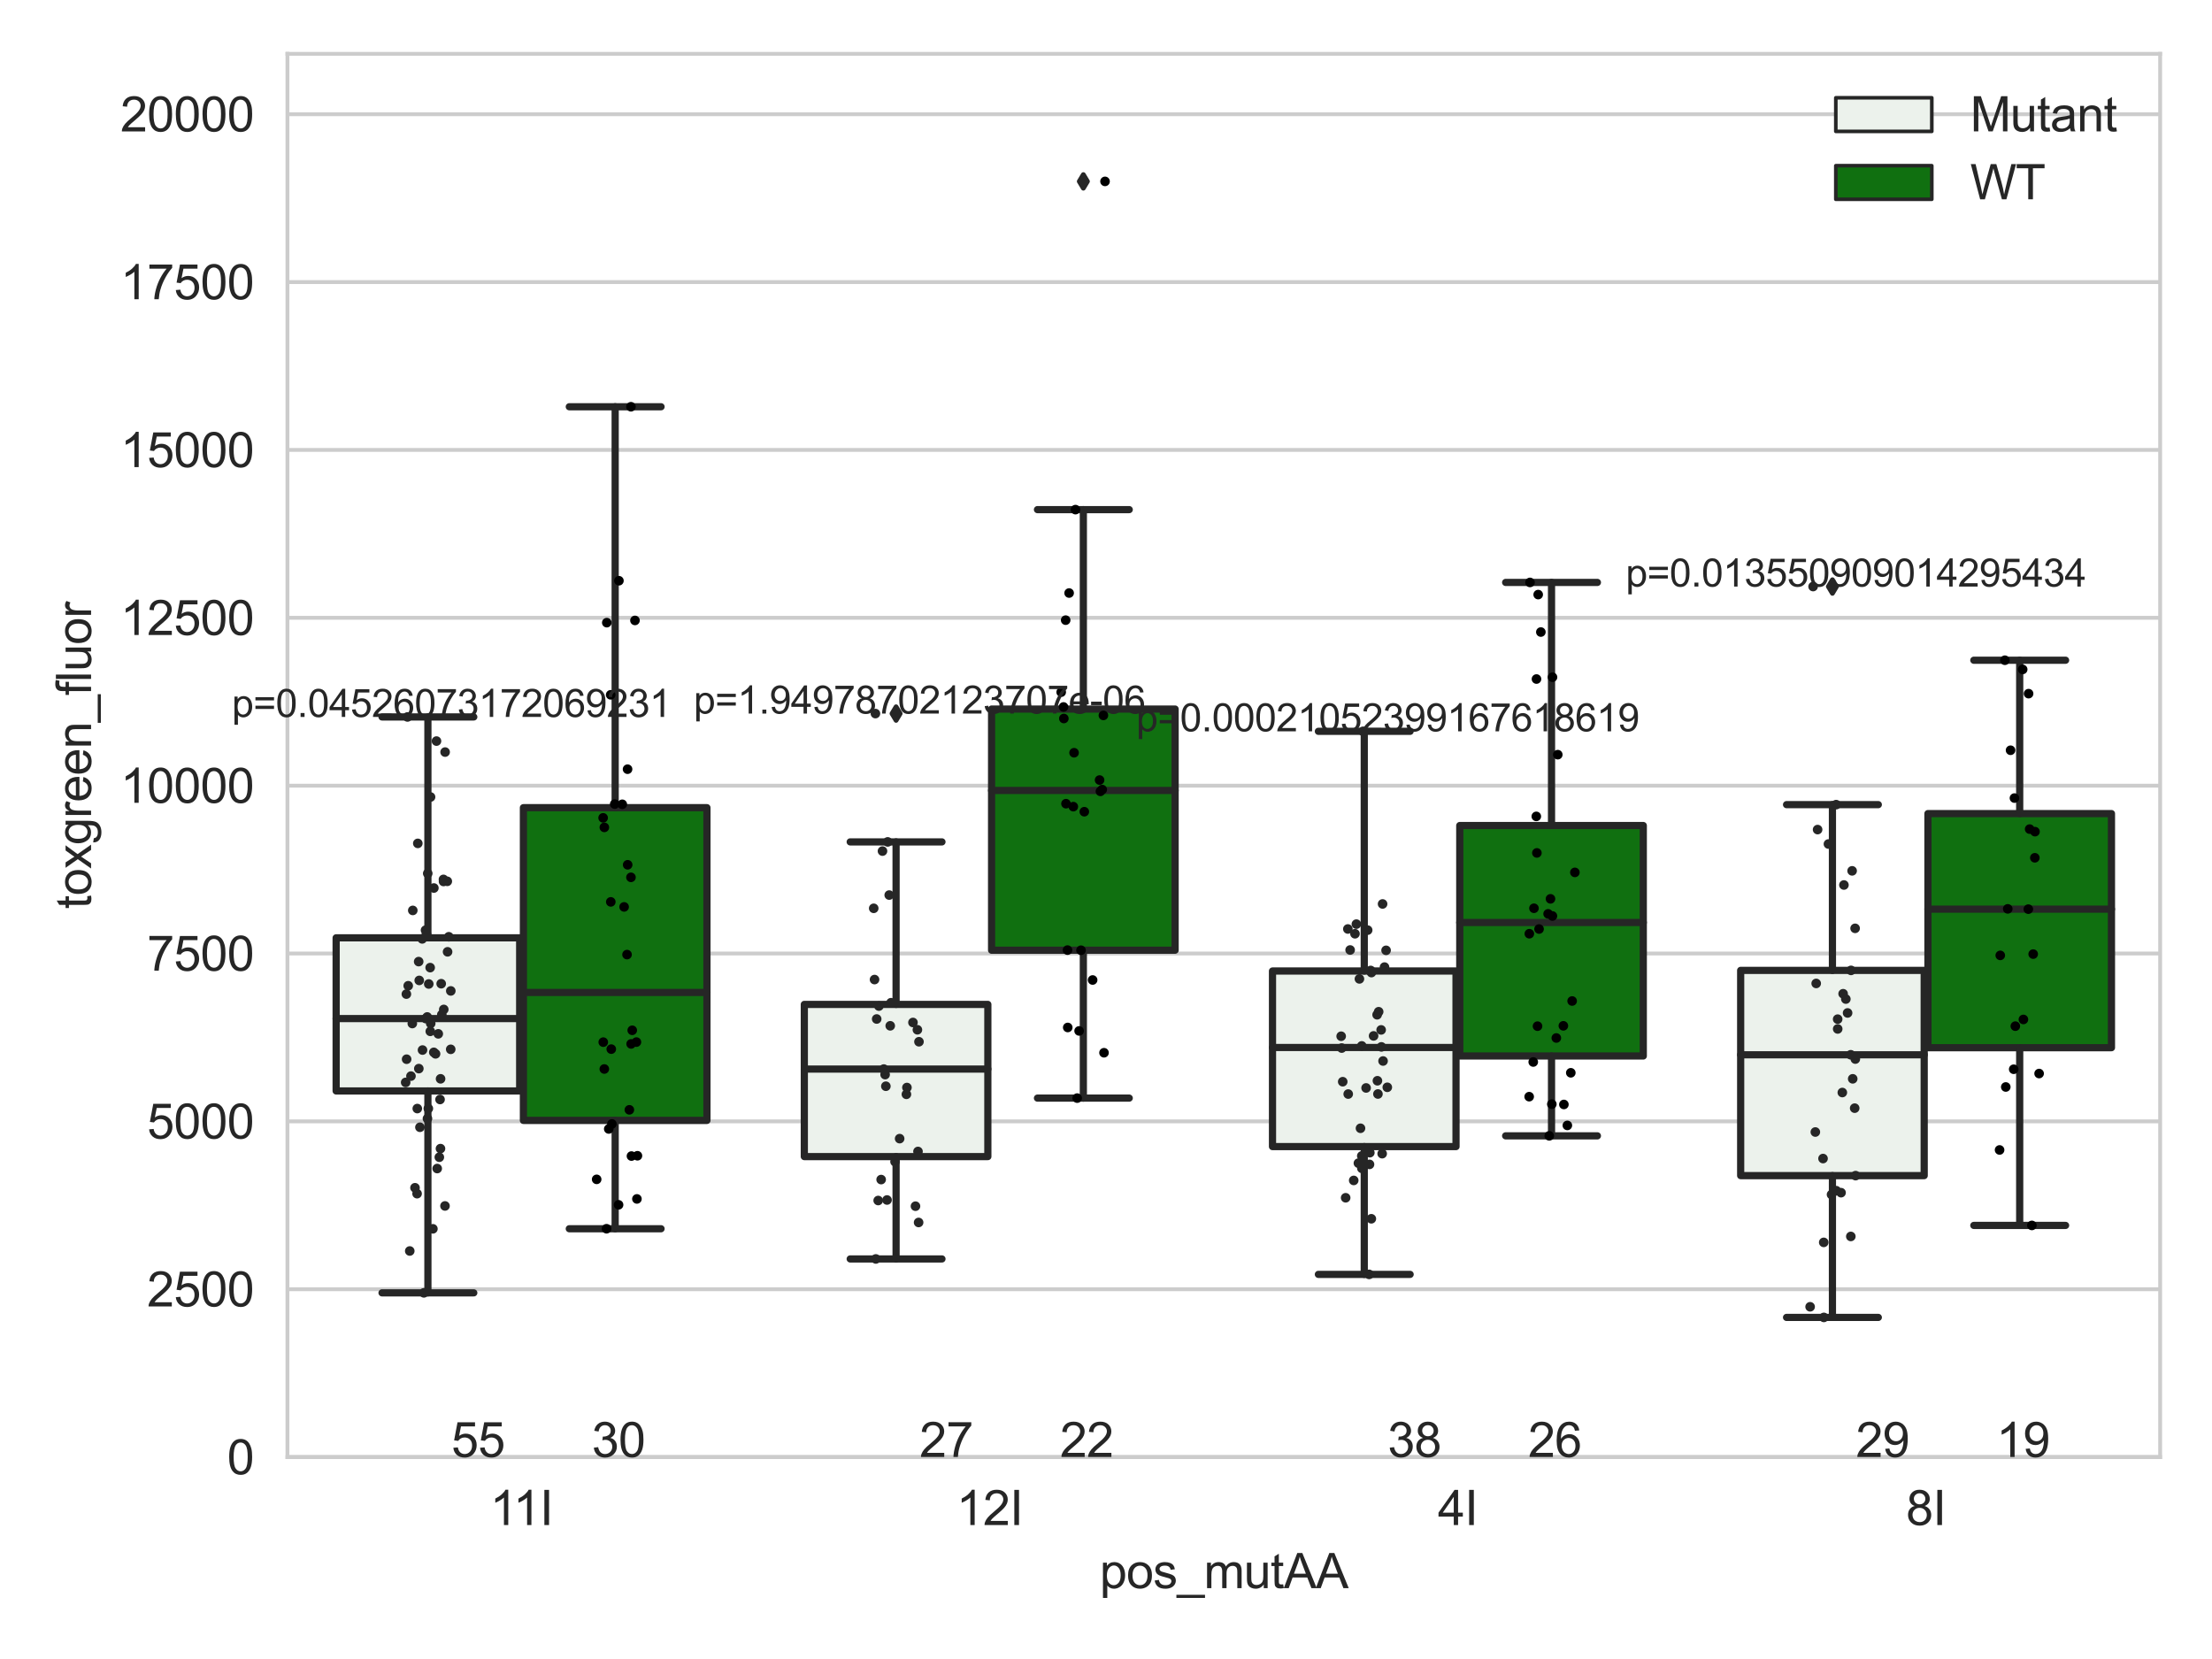<?xml version="1.0" encoding="utf-8" standalone="no"?>
<!DOCTYPE svg PUBLIC "-//W3C//DTD SVG 1.1//EN"
  "http://www.w3.org/Graphics/SVG/1.1/DTD/svg11.dtd">
<svg xmlns:xlink="http://www.w3.org/1999/xlink" width="460.8pt" height="345.6pt" viewBox="0 0 460.8 345.6" xmlns="http://www.w3.org/2000/svg" version="1.1">
 <defs>
  <style type="text/css">*{stroke-linejoin: round; stroke-linecap: butt}</style>
 </defs>
 <g id="figure_1">
  <g id="patch_1">
   <path d="M 0 345.6 
L 460.8 345.6 
L 460.8 0 
L 0 0 
z
" style="fill: #ffffff"/>
  </g>
  <g id="axes_1">
   <g id="patch_2">
    <path d="M 59.881 303.539 
L 450 303.539 
L 450 11.213 
L 59.881 11.213 
z
" style="fill: #ffffff"/>
   </g>
   <g id="matplotlib.axis_1">
    <g id="xtick_1">
     <g id="text_1">
      <!-- 11I -->
      <g style="fill: #262626" transform="translate(102.065 317.697)scale(0.1 -0.1)">
       <defs>
        <path id="ArialMT-31" d="M 2384 0 
L 1822 0 
L 1822 3584 
Q 1619 3391 1289 3197 
Q 959 3003 697 2906 
L 697 3450 
Q 1169 3672 1522 3987 
Q 1875 4303 2022 4600 
L 2384 4600 
L 2384 0 
z
" transform="scale(0.016)"/>
        <path id="ArialMT-49" d="M 597 0 
L 597 4581 
L 1203 4581 
L 1203 0 
L 597 0 
z
" transform="scale(0.016)"/>
       </defs>
       <use xlink:href="#ArialMT-31"/>
       <use xlink:href="#ArialMT-31" x="48.24"/>
       <use xlink:href="#ArialMT-49" x="103.855"/>
      </g>
     </g>
    </g>
    <g id="xtick_2">
     <g id="text_2">
      <!-- 12I -->
      <g style="fill: #262626" transform="translate(199.226 317.697)scale(0.1 -0.1)">
       <defs>
        <path id="ArialMT-32" d="M 3222 541 
L 3222 0 
L 194 0 
Q 188 203 259 391 
Q 375 700 629 1000 
Q 884 1300 1366 1694 
Q 2113 2306 2375 2664 
Q 2638 3022 2638 3341 
Q 2638 3675 2398 3904 
Q 2159 4134 1775 4134 
Q 1369 4134 1125 3890 
Q 881 3647 878 3216 
L 300 3275 
Q 359 3922 746 4261 
Q 1134 4600 1788 4600 
Q 2447 4600 2831 4234 
Q 3216 3869 3216 3328 
Q 3216 3053 3103 2787 
Q 2991 2522 2730 2228 
Q 2469 1934 1863 1422 
Q 1356 997 1212 845 
Q 1069 694 975 541 
L 3222 541 
z
" transform="scale(0.016)"/>
       </defs>
       <use xlink:href="#ArialMT-31"/>
       <use xlink:href="#ArialMT-32" x="55.615"/>
       <use xlink:href="#ArialMT-49" x="111.23"/>
      </g>
     </g>
    </g>
    <g id="xtick_3">
     <g id="text_3">
      <!-- 4I -->
      <g style="fill: #262626" transform="translate(299.536 317.697)scale(0.1 -0.1)">
       <defs>
        <path id="ArialMT-34" d="M 2069 0 
L 2069 1097 
L 81 1097 
L 81 1613 
L 2172 4581 
L 2631 4581 
L 2631 1613 
L 3250 1613 
L 3250 1097 
L 2631 1097 
L 2631 0 
L 2069 0 
z
M 2069 1613 
L 2069 3678 
L 634 1613 
L 2069 1613 
z
" transform="scale(0.016)"/>
       </defs>
       <use xlink:href="#ArialMT-34"/>
       <use xlink:href="#ArialMT-49" x="55.615"/>
      </g>
     </g>
    </g>
    <g id="xtick_4">
     <g id="text_4">
      <!-- 8I -->
      <g style="fill: #262626" transform="translate(397.066 317.697)scale(0.1 -0.1)">
       <defs>
        <path id="ArialMT-38" d="M 1131 2484 
Q 781 2613 612 2850 
Q 444 3088 444 3419 
Q 444 3919 803 4259 
Q 1163 4600 1759 4600 
Q 2359 4600 2725 4251 
Q 3091 3903 3091 3403 
Q 3091 3084 2923 2848 
Q 2756 2613 2416 2484 
Q 2838 2347 3058 2040 
Q 3278 1734 3278 1309 
Q 3278 722 2862 322 
Q 2447 -78 1769 -78 
Q 1091 -78 675 323 
Q 259 725 259 1325 
Q 259 1772 486 2073 
Q 713 2375 1131 2484 
z
M 1019 3438 
Q 1019 3113 1228 2906 
Q 1438 2700 1772 2700 
Q 2097 2700 2305 2904 
Q 2513 3109 2513 3406 
Q 2513 3716 2298 3927 
Q 2084 4138 1766 4138 
Q 1444 4138 1231 3931 
Q 1019 3725 1019 3438 
z
M 838 1322 
Q 838 1081 952 856 
Q 1066 631 1291 507 
Q 1516 384 1775 384 
Q 2178 384 2440 643 
Q 2703 903 2703 1303 
Q 2703 1709 2433 1975 
Q 2163 2241 1756 2241 
Q 1359 2241 1098 1978 
Q 838 1716 838 1322 
z
" transform="scale(0.016)"/>
       </defs>
       <use xlink:href="#ArialMT-38"/>
       <use xlink:href="#ArialMT-49" x="55.615"/>
      </g>
     </g>
    </g>
    <g id="text_5">
     <!-- pos_mutAA -->
     <g style="fill: #262626" transform="translate(229.095 330.842)scale(0.1 -0.1)">
      <defs>
       <path id="ArialMT-70" d="M 422 -1272 
L 422 3319 
L 934 3319 
L 934 2888 
Q 1116 3141 1344 3267 
Q 1572 3394 1897 3394 
Q 2322 3394 2647 3175 
Q 2972 2956 3137 2557 
Q 3303 2159 3303 1684 
Q 3303 1175 3120 767 
Q 2938 359 2589 142 
Q 2241 -75 1856 -75 
Q 1575 -75 1351 44 
Q 1128 163 984 344 
L 984 -1272 
L 422 -1272 
z
M 931 1641 
Q 931 1000 1190 694 
Q 1450 388 1819 388 
Q 2194 388 2461 705 
Q 2728 1022 2728 1688 
Q 2728 2322 2467 2637 
Q 2206 2953 1844 2953 
Q 1484 2953 1207 2617 
Q 931 2281 931 1641 
z
" transform="scale(0.016)"/>
       <path id="ArialMT-6f" d="M 213 1659 
Q 213 2581 725 3025 
Q 1153 3394 1769 3394 
Q 2453 3394 2887 2945 
Q 3322 2497 3322 1706 
Q 3322 1066 3130 698 
Q 2938 331 2570 128 
Q 2203 -75 1769 -75 
Q 1072 -75 642 372 
Q 213 819 213 1659 
z
M 791 1659 
Q 791 1022 1069 705 
Q 1347 388 1769 388 
Q 2188 388 2466 706 
Q 2744 1025 2744 1678 
Q 2744 2294 2464 2611 
Q 2184 2928 1769 2928 
Q 1347 2928 1069 2612 
Q 791 2297 791 1659 
z
" transform="scale(0.016)"/>
       <path id="ArialMT-73" d="M 197 991 
L 753 1078 
Q 800 744 1014 566 
Q 1228 388 1613 388 
Q 2000 388 2187 545 
Q 2375 703 2375 916 
Q 2375 1106 2209 1216 
Q 2094 1291 1634 1406 
Q 1016 1563 777 1677 
Q 538 1791 414 1992 
Q 291 2194 291 2438 
Q 291 2659 392 2848 
Q 494 3038 669 3163 
Q 800 3259 1026 3326 
Q 1253 3394 1513 3394 
Q 1903 3394 2198 3281 
Q 2494 3169 2634 2976 
Q 2775 2784 2828 2463 
L 2278 2388 
Q 2241 2644 2061 2787 
Q 1881 2931 1553 2931 
Q 1166 2931 1000 2803 
Q 834 2675 834 2503 
Q 834 2394 903 2306 
Q 972 2216 1119 2156 
Q 1203 2125 1616 2013 
Q 2213 1853 2448 1751 
Q 2684 1650 2818 1456 
Q 2953 1263 2953 975 
Q 2953 694 2789 445 
Q 2625 197 2315 61 
Q 2006 -75 1616 -75 
Q 969 -75 630 194 
Q 291 463 197 991 
z
" transform="scale(0.016)"/>
       <path id="ArialMT-5f" d="M -97 -1272 
L -97 -866 
L 3631 -866 
L 3631 -1272 
L -97 -1272 
z
" transform="scale(0.016)"/>
       <path id="ArialMT-6d" d="M 422 0 
L 422 3319 
L 925 3319 
L 925 2853 
Q 1081 3097 1340 3245 
Q 1600 3394 1931 3394 
Q 2300 3394 2536 3241 
Q 2772 3088 2869 2813 
Q 3263 3394 3894 3394 
Q 4388 3394 4653 3120 
Q 4919 2847 4919 2278 
L 4919 0 
L 4359 0 
L 4359 2091 
Q 4359 2428 4304 2576 
Q 4250 2725 4106 2815 
Q 3963 2906 3769 2906 
Q 3419 2906 3187 2673 
Q 2956 2441 2956 1928 
L 2956 0 
L 2394 0 
L 2394 2156 
Q 2394 2531 2256 2718 
Q 2119 2906 1806 2906 
Q 1569 2906 1367 2781 
Q 1166 2656 1075 2415 
Q 984 2175 984 1722 
L 984 0 
L 422 0 
z
" transform="scale(0.016)"/>
       <path id="ArialMT-75" d="M 2597 0 
L 2597 488 
Q 2209 -75 1544 -75 
Q 1250 -75 995 37 
Q 741 150 617 320 
Q 494 491 444 738 
Q 409 903 409 1263 
L 409 3319 
L 972 3319 
L 972 1478 
Q 972 1038 1006 884 
Q 1059 663 1231 536 
Q 1403 409 1656 409 
Q 1909 409 2131 539 
Q 2353 669 2445 892 
Q 2538 1116 2538 1541 
L 2538 3319 
L 3100 3319 
L 3100 0 
L 2597 0 
z
" transform="scale(0.016)"/>
       <path id="ArialMT-74" d="M 1650 503 
L 1731 6 
Q 1494 -44 1306 -44 
Q 1000 -44 831 53 
Q 663 150 594 308 
Q 525 466 525 972 
L 525 2881 
L 113 2881 
L 113 3319 
L 525 3319 
L 525 4141 
L 1084 4478 
L 1084 3319 
L 1650 3319 
L 1650 2881 
L 1084 2881 
L 1084 941 
Q 1084 700 1114 631 
Q 1144 563 1211 522 
Q 1278 481 1403 481 
Q 1497 481 1650 503 
z
" transform="scale(0.016)"/>
       <path id="ArialMT-41" d="M -9 0 
L 1750 4581 
L 2403 4581 
L 4278 0 
L 3588 0 
L 3053 1388 
L 1138 1388 
L 634 0 
L -9 0 
z
M 1313 1881 
L 2866 1881 
L 2388 3150 
Q 2169 3728 2063 4100 
Q 1975 3659 1816 3225 
L 1313 1881 
z
" transform="scale(0.016)"/>
      </defs>
      <use xlink:href="#ArialMT-70"/>
      <use xlink:href="#ArialMT-6f" x="55.615"/>
      <use xlink:href="#ArialMT-73" x="111.23"/>
      <use xlink:href="#ArialMT-5f" x="161.23"/>
      <use xlink:href="#ArialMT-6d" x="216.846"/>
      <use xlink:href="#ArialMT-75" x="300.146"/>
      <use xlink:href="#ArialMT-74" x="355.762"/>
      <use xlink:href="#ArialMT-41" x="383.545"/>
      <use xlink:href="#ArialMT-41" x="450.244"/>
     </g>
    </g>
   </g>
   <g id="matplotlib.axis_2">
    <g id="ytick_1">
     <g id="line2d_1">
      <path d="M 59.881 303.539 
L 450 303.539 
" clip-path="url(#p4d7a1725f3)" style="fill: none; stroke: #cccccc; stroke-width: 0.8; stroke-linecap: round"/>
     </g>
     <g id="text_6">
      <!-- 0 -->
      <g style="fill: #262626" transform="translate(47.32 307.118)scale(0.1 -0.1)">
       <defs>
        <path id="ArialMT-30" d="M 266 2259 
Q 266 3072 433 3567 
Q 600 4063 929 4331 
Q 1259 4600 1759 4600 
Q 2128 4600 2406 4451 
Q 2684 4303 2865 4023 
Q 3047 3744 3150 3342 
Q 3253 2941 3253 2259 
Q 3253 1453 3087 958 
Q 2922 463 2592 192 
Q 2263 -78 1759 -78 
Q 1097 -78 719 397 
Q 266 969 266 2259 
z
M 844 2259 
Q 844 1131 1108 757 
Q 1372 384 1759 384 
Q 2147 384 2411 759 
Q 2675 1134 2675 2259 
Q 2675 3391 2411 3762 
Q 2147 4134 1753 4134 
Q 1366 4134 1134 3806 
Q 844 3388 844 2259 
z
" transform="scale(0.016)"/>
       </defs>
       <use xlink:href="#ArialMT-30"/>
      </g>
     </g>
    </g>
    <g id="ytick_2">
     <g id="line2d_2">
      <path d="M 59.881 268.571 
L 450 268.571 
" clip-path="url(#p4d7a1725f3)" style="fill: none; stroke: #cccccc; stroke-width: 0.8; stroke-linecap: round"/>
     </g>
     <g id="text_7">
      <!-- 2500 -->
      <g style="fill: #262626" transform="translate(30.637 272.15)scale(0.1 -0.1)">
       <defs>
        <path id="ArialMT-35" d="M 266 1200 
L 856 1250 
Q 922 819 1161 601 
Q 1400 384 1738 384 
Q 2144 384 2425 690 
Q 2706 997 2706 1503 
Q 2706 1984 2436 2262 
Q 2166 2541 1728 2541 
Q 1456 2541 1237 2417 
Q 1019 2294 894 2097 
L 366 2166 
L 809 4519 
L 3088 4519 
L 3088 3981 
L 1259 3981 
L 1013 2750 
Q 1425 3038 1878 3038 
Q 2478 3038 2890 2622 
Q 3303 2206 3303 1553 
Q 3303 931 2941 478 
Q 2500 -78 1738 -78 
Q 1113 -78 717 272 
Q 322 622 266 1200 
z
" transform="scale(0.016)"/>
       </defs>
       <use xlink:href="#ArialMT-32"/>
       <use xlink:href="#ArialMT-35" x="55.615"/>
       <use xlink:href="#ArialMT-30" x="111.23"/>
       <use xlink:href="#ArialMT-30" x="166.846"/>
      </g>
     </g>
    </g>
    <g id="ytick_3">
     <g id="line2d_3">
      <path d="M 59.881 233.603 
L 450 233.603 
" clip-path="url(#p4d7a1725f3)" style="fill: none; stroke: #cccccc; stroke-width: 0.8; stroke-linecap: round"/>
     </g>
     <g id="text_8">
      <!-- 5000 -->
      <g style="fill: #262626" transform="translate(30.637 237.181)scale(0.1 -0.1)">
       <use xlink:href="#ArialMT-35"/>
       <use xlink:href="#ArialMT-30" x="55.615"/>
       <use xlink:href="#ArialMT-30" x="111.23"/>
       <use xlink:href="#ArialMT-30" x="166.846"/>
      </g>
     </g>
    </g>
    <g id="ytick_4">
     <g id="line2d_4">
      <path d="M 59.881 198.634 
L 450 198.634 
" clip-path="url(#p4d7a1725f3)" style="fill: none; stroke: #cccccc; stroke-width: 0.8; stroke-linecap: round"/>
     </g>
     <g id="text_9">
      <!-- 7500 -->
      <g style="fill: #262626" transform="translate(30.637 202.213)scale(0.1 -0.1)">
       <defs>
        <path id="ArialMT-37" d="M 303 3981 
L 303 4522 
L 3269 4522 
L 3269 4084 
Q 2831 3619 2401 2847 
Q 1972 2075 1738 1259 
Q 1569 684 1522 0 
L 944 0 
Q 953 541 1156 1306 
Q 1359 2072 1739 2783 
Q 2119 3494 2547 3981 
L 303 3981 
z
" transform="scale(0.016)"/>
       </defs>
       <use xlink:href="#ArialMT-37"/>
       <use xlink:href="#ArialMT-35" x="55.615"/>
       <use xlink:href="#ArialMT-30" x="111.23"/>
       <use xlink:href="#ArialMT-30" x="166.846"/>
      </g>
     </g>
    </g>
    <g id="ytick_5">
     <g id="line2d_5">
      <path d="M 59.881 163.666 
L 450 163.666 
" clip-path="url(#p4d7a1725f3)" style="fill: none; stroke: #cccccc; stroke-width: 0.8; stroke-linecap: round"/>
     </g>
     <g id="text_10">
      <!-- 10000 -->
      <g style="fill: #262626" transform="translate(25.077 167.245)scale(0.1 -0.1)">
       <use xlink:href="#ArialMT-31"/>
       <use xlink:href="#ArialMT-30" x="55.615"/>
       <use xlink:href="#ArialMT-30" x="111.23"/>
       <use xlink:href="#ArialMT-30" x="166.846"/>
       <use xlink:href="#ArialMT-30" x="222.461"/>
      </g>
     </g>
    </g>
    <g id="ytick_6">
     <g id="line2d_6">
      <path d="M 59.881 128.698 
L 450 128.698 
" clip-path="url(#p4d7a1725f3)" style="fill: none; stroke: #cccccc; stroke-width: 0.8; stroke-linecap: round"/>
     </g>
     <g id="text_11">
      <!-- 12500 -->
      <g style="fill: #262626" transform="translate(25.077 132.277)scale(0.1 -0.1)">
       <use xlink:href="#ArialMT-31"/>
       <use xlink:href="#ArialMT-32" x="55.615"/>
       <use xlink:href="#ArialMT-35" x="111.23"/>
       <use xlink:href="#ArialMT-30" x="166.846"/>
       <use xlink:href="#ArialMT-30" x="222.461"/>
      </g>
     </g>
    </g>
    <g id="ytick_7">
     <g id="line2d_7">
      <path d="M 59.881 93.73 
L 450 93.73 
" clip-path="url(#p4d7a1725f3)" style="fill: none; stroke: #cccccc; stroke-width: 0.8; stroke-linecap: round"/>
     </g>
     <g id="text_12">
      <!-- 15000 -->
      <g style="fill: #262626" transform="translate(25.077 97.309)scale(0.1 -0.1)">
       <use xlink:href="#ArialMT-31"/>
       <use xlink:href="#ArialMT-35" x="55.615"/>
       <use xlink:href="#ArialMT-30" x="111.23"/>
       <use xlink:href="#ArialMT-30" x="166.846"/>
       <use xlink:href="#ArialMT-30" x="222.461"/>
      </g>
     </g>
    </g>
    <g id="ytick_8">
     <g id="line2d_8">
      <path d="M 59.881 58.762 
L 450 58.762 
" clip-path="url(#p4d7a1725f3)" style="fill: none; stroke: #cccccc; stroke-width: 0.8; stroke-linecap: round"/>
     </g>
     <g id="text_13">
      <!-- 17500 -->
      <g style="fill: #262626" transform="translate(25.077 62.341)scale(0.1 -0.1)">
       <use xlink:href="#ArialMT-31"/>
       <use xlink:href="#ArialMT-37" x="55.615"/>
       <use xlink:href="#ArialMT-35" x="111.23"/>
       <use xlink:href="#ArialMT-30" x="166.846"/>
       <use xlink:href="#ArialMT-30" x="222.461"/>
      </g>
     </g>
    </g>
    <g id="ytick_9">
     <g id="line2d_9">
      <path d="M 59.881 23.794 
L 450 23.794 
" clip-path="url(#p4d7a1725f3)" style="fill: none; stroke: #cccccc; stroke-width: 0.8; stroke-linecap: round"/>
     </g>
     <g id="text_14">
      <!-- 20000 -->
      <g style="fill: #262626" transform="translate(25.077 27.373)scale(0.1 -0.1)">
       <use xlink:href="#ArialMT-32"/>
       <use xlink:href="#ArialMT-30" x="55.615"/>
       <use xlink:href="#ArialMT-30" x="111.23"/>
       <use xlink:href="#ArialMT-30" x="166.846"/>
       <use xlink:href="#ArialMT-30" x="222.461"/>
      </g>
     </g>
    </g>
    <g id="text_15">
     <!-- toxgreen_fluor -->
     <g style="fill: #262626" transform="translate(18.972 189.339)rotate(-90)scale(0.1 -0.1)">
      <defs>
       <path id="ArialMT-78" d="M 47 0 
L 1259 1725 
L 138 3319 
L 841 3319 
L 1350 2541 
Q 1494 2319 1581 2169 
Q 1719 2375 1834 2534 
L 2394 3319 
L 3066 3319 
L 1919 1756 
L 3153 0 
L 2463 0 
L 1781 1031 
L 1600 1309 
L 728 0 
L 47 0 
z
" transform="scale(0.016)"/>
       <path id="ArialMT-67" d="M 319 -275 
L 866 -356 
Q 900 -609 1056 -725 
Q 1266 -881 1628 -881 
Q 2019 -881 2231 -725 
Q 2444 -569 2519 -288 
Q 2563 -116 2559 434 
Q 2191 0 1641 0 
Q 956 0 581 494 
Q 206 988 206 1678 
Q 206 2153 378 2554 
Q 550 2956 876 3175 
Q 1203 3394 1644 3394 
Q 2231 3394 2613 2919 
L 2613 3319 
L 3131 3319 
L 3131 450 
Q 3131 -325 2973 -648 
Q 2816 -972 2473 -1159 
Q 2131 -1347 1631 -1347 
Q 1038 -1347 672 -1080 
Q 306 -813 319 -275 
z
M 784 1719 
Q 784 1066 1043 766 
Q 1303 466 1694 466 
Q 2081 466 2343 764 
Q 2606 1063 2606 1700 
Q 2606 2309 2336 2618 
Q 2066 2928 1684 2928 
Q 1309 2928 1046 2623 
Q 784 2319 784 1719 
z
" transform="scale(0.016)"/>
       <path id="ArialMT-72" d="M 416 0 
L 416 3319 
L 922 3319 
L 922 2816 
Q 1116 3169 1280 3281 
Q 1444 3394 1641 3394 
Q 1925 3394 2219 3213 
L 2025 2691 
Q 1819 2813 1613 2813 
Q 1428 2813 1281 2702 
Q 1134 2591 1072 2394 
Q 978 2094 978 1738 
L 978 0 
L 416 0 
z
" transform="scale(0.016)"/>
       <path id="ArialMT-65" d="M 2694 1069 
L 3275 997 
Q 3138 488 2766 206 
Q 2394 -75 1816 -75 
Q 1088 -75 661 373 
Q 234 822 234 1631 
Q 234 2469 665 2931 
Q 1097 3394 1784 3394 
Q 2450 3394 2872 2941 
Q 3294 2488 3294 1666 
Q 3294 1616 3291 1516 
L 816 1516 
Q 847 969 1125 678 
Q 1403 388 1819 388 
Q 2128 388 2347 550 
Q 2566 713 2694 1069 
z
M 847 1978 
L 2700 1978 
Q 2663 2397 2488 2606 
Q 2219 2931 1791 2931 
Q 1403 2931 1139 2672 
Q 875 2413 847 1978 
z
" transform="scale(0.016)"/>
       <path id="ArialMT-6e" d="M 422 0 
L 422 3319 
L 928 3319 
L 928 2847 
Q 1294 3394 1984 3394 
Q 2284 3394 2536 3286 
Q 2788 3178 2913 3003 
Q 3038 2828 3088 2588 
Q 3119 2431 3119 2041 
L 3119 0 
L 2556 0 
L 2556 2019 
Q 2556 2363 2490 2533 
Q 2425 2703 2258 2804 
Q 2091 2906 1866 2906 
Q 1506 2906 1245 2678 
Q 984 2450 984 1813 
L 984 0 
L 422 0 
z
" transform="scale(0.016)"/>
       <path id="ArialMT-66" d="M 556 0 
L 556 2881 
L 59 2881 
L 59 3319 
L 556 3319 
L 556 3672 
Q 556 4006 616 4169 
Q 697 4388 901 4523 
Q 1106 4659 1475 4659 
Q 1713 4659 2000 4603 
L 1916 4113 
Q 1741 4144 1584 4144 
Q 1328 4144 1222 4034 
Q 1116 3925 1116 3625 
L 1116 3319 
L 1763 3319 
L 1763 2881 
L 1116 2881 
L 1116 0 
L 556 0 
z
" transform="scale(0.016)"/>
       <path id="ArialMT-6c" d="M 409 0 
L 409 4581 
L 972 4581 
L 972 0 
L 409 0 
z
" transform="scale(0.016)"/>
      </defs>
      <use xlink:href="#ArialMT-74"/>
      <use xlink:href="#ArialMT-6f" x="27.783"/>
      <use xlink:href="#ArialMT-78" x="83.398"/>
      <use xlink:href="#ArialMT-67" x="133.398"/>
      <use xlink:href="#ArialMT-72" x="189.014"/>
      <use xlink:href="#ArialMT-65" x="222.314"/>
      <use xlink:href="#ArialMT-65" x="277.93"/>
      <use xlink:href="#ArialMT-6e" x="333.545"/>
      <use xlink:href="#ArialMT-5f" x="389.16"/>
      <use xlink:href="#ArialMT-66" x="444.775"/>
      <use xlink:href="#ArialMT-6c" x="472.559"/>
      <use xlink:href="#ArialMT-75" x="494.775"/>
      <use xlink:href="#ArialMT-6f" x="550.391"/>
      <use xlink:href="#ArialMT-72" x="606.006"/>
     </g>
    </g>
   </g>
   <g id="patch_3">
    <path d="M 70.024 227.265 
L 108.256 227.265 
L 108.256 195.365 
L 70.024 195.365 
L 70.024 227.265 
z
" clip-path="url(#p4d7a1725f3)" style="fill: #ecf2ec; stroke: #262626; stroke-width: 1.5; stroke-linejoin: miter"/>
   </g>
   <g id="patch_4">
    <path d="M 109.036 233.404 
L 147.268 233.404 
L 147.268 168.254 
L 109.036 168.254 
L 109.036 233.404 
z
" clip-path="url(#p4d7a1725f3)" style="fill: #107010; stroke: #262626; stroke-width: 1.5; stroke-linejoin: miter"/>
   </g>
   <g id="patch_5">
    <path d="M 167.554 240.938 
L 205.786 240.938 
L 205.786 209.235 
L 167.554 209.235 
L 167.554 240.938 
z
" clip-path="url(#p4d7a1725f3)" style="fill: #ecf2ec; stroke: #262626; stroke-width: 1.5; stroke-linejoin: miter"/>
   </g>
   <g id="patch_6">
    <path d="M 206.566 197.945 
L 244.798 197.945 
L 244.798 147.711 
L 206.566 147.711 
L 206.566 197.945 
z
" clip-path="url(#p4d7a1725f3)" style="fill: #107010; stroke: #262626; stroke-width: 1.5; stroke-linejoin: miter"/>
   </g>
   <g id="patch_7">
    <path d="M 265.084 238.854 
L 303.315 238.854 
L 303.315 202.278 
L 265.084 202.278 
L 265.084 238.854 
z
" clip-path="url(#p4d7a1725f3)" style="fill: #ecf2ec; stroke: #262626; stroke-width: 1.5; stroke-linejoin: miter"/>
   </g>
   <g id="patch_8">
    <path d="M 304.096 219.984 
L 342.327 219.984 
L 342.327 171.971 
L 304.096 171.971 
L 304.096 219.984 
z
" clip-path="url(#p4d7a1725f3)" style="fill: #107010; stroke: #262626; stroke-width: 1.5; stroke-linejoin: miter"/>
   </g>
   <g id="patch_9">
    <path d="M 362.613 244.906 
L 400.845 244.906 
L 400.845 202.149 
L 362.613 202.149 
L 362.613 244.906 
z
" clip-path="url(#p4d7a1725f3)" style="fill: #ecf2ec; stroke: #262626; stroke-width: 1.5; stroke-linejoin: miter"/>
   </g>
   <g id="patch_10">
    <path d="M 401.625 218.255 
L 439.857 218.255 
L 439.857 169.485 
L 401.625 169.485 
L 401.625 218.255 
z
" clip-path="url(#p4d7a1725f3)" style="fill: #107010; stroke: #262626; stroke-width: 1.5; stroke-linejoin: miter"/>
   </g>
   <g id="patch_11">
    <path d="M 108.646 303.539 
L 108.646 303.539 
L 108.646 303.539 
L 108.646 303.539 
z
" clip-path="url(#p4d7a1725f3)" style="fill: #ecf2ec; stroke: #262626; stroke-width: 0.75; stroke-linejoin: miter"/>
   </g>
   <g id="patch_12">
    <path d="M 108.646 303.539 
L 108.646 303.539 
L 108.646 303.539 
L 108.646 303.539 
z
" clip-path="url(#p4d7a1725f3)" style="fill: #107010; stroke: #262626; stroke-width: 0.75; stroke-linejoin: miter"/>
   </g>
   <g id="PathCollection_1"/>
   <g id="PathCollection_2"/>
   <g id="line2d_10">
    <path d="M 89.14 227.265 
L 89.14 269.324 
" clip-path="url(#p4d7a1725f3)" style="fill: none; stroke: #262626; stroke-width: 1.5; stroke-linecap: round"/>
   </g>
   <g id="line2d_11">
    <path d="M 89.14 195.365 
L 89.14 149.354 
" clip-path="url(#p4d7a1725f3)" style="fill: none; stroke: #262626; stroke-width: 1.5; stroke-linecap: round"/>
   </g>
   <g id="line2d_12">
    <path d="M 79.582 269.324 
L 98.698 269.324 
" clip-path="url(#p4d7a1725f3)" style="fill: none; stroke: #262626; stroke-width: 1.5; stroke-linecap: round"/>
   </g>
   <g id="line2d_13">
    <path d="M 79.582 149.354 
L 98.698 149.354 
" clip-path="url(#p4d7a1725f3)" style="fill: none; stroke: #262626; stroke-width: 1.5; stroke-linecap: round"/>
   </g>
   <g id="line2d_14"/>
   <g id="line2d_15">
    <path d="M 128.152 233.404 
L 128.152 255.97 
" clip-path="url(#p4d7a1725f3)" style="fill: none; stroke: #262626; stroke-width: 1.5; stroke-linecap: round"/>
   </g>
   <g id="line2d_16">
    <path d="M 128.152 168.254 
L 128.152 84.734 
" clip-path="url(#p4d7a1725f3)" style="fill: none; stroke: #262626; stroke-width: 1.5; stroke-linecap: round"/>
   </g>
   <g id="line2d_17">
    <path d="M 118.594 255.97 
L 137.71 255.97 
" clip-path="url(#p4d7a1725f3)" style="fill: none; stroke: #262626; stroke-width: 1.5; stroke-linecap: round"/>
   </g>
   <g id="line2d_18">
    <path d="M 118.594 84.734 
L 137.71 84.734 
" clip-path="url(#p4d7a1725f3)" style="fill: none; stroke: #262626; stroke-width: 1.5; stroke-linecap: round"/>
   </g>
   <g id="line2d_19"/>
   <g id="line2d_20">
    <path d="M 186.67 240.938 
L 186.67 262.26 
" clip-path="url(#p4d7a1725f3)" style="fill: none; stroke: #262626; stroke-width: 1.5; stroke-linecap: round"/>
   </g>
   <g id="line2d_21">
    <path d="M 186.67 209.235 
L 186.67 175.381 
" clip-path="url(#p4d7a1725f3)" style="fill: none; stroke: #262626; stroke-width: 1.5; stroke-linecap: round"/>
   </g>
   <g id="line2d_22">
    <path d="M 177.112 262.26 
L 196.228 262.26 
" clip-path="url(#p4d7a1725f3)" style="fill: none; stroke: #262626; stroke-width: 1.5; stroke-linecap: round"/>
   </g>
   <g id="line2d_23">
    <path d="M 177.112 175.381 
L 196.228 175.381 
" clip-path="url(#p4d7a1725f3)" style="fill: none; stroke: #262626; stroke-width: 1.5; stroke-linecap: round"/>
   </g>
   <g id="line2d_24">
    <defs>
     <path id="mfb462c9821" d="M -0 1.414 
L 0.849 0 
L 0 -1.414 
L -0.849 -0 
z
" style="stroke: #262626; stroke-linejoin: miter"/>
    </defs>
    <g clip-path="url(#p4d7a1725f3)">
     <use xlink:href="#mfb462c9821" x="186.67" y="148.651" style="fill: #262626; stroke: #262626; stroke-linejoin: miter"/>
    </g>
   </g>
   <g id="line2d_25">
    <path d="M 225.682 197.945 
L 225.682 228.755 
" clip-path="url(#p4d7a1725f3)" style="fill: none; stroke: #262626; stroke-width: 1.5; stroke-linecap: round"/>
   </g>
   <g id="line2d_26">
    <path d="M 225.682 147.711 
L 225.682 106.164 
" clip-path="url(#p4d7a1725f3)" style="fill: none; stroke: #262626; stroke-width: 1.5; stroke-linecap: round"/>
   </g>
   <g id="line2d_27">
    <path d="M 216.124 228.755 
L 235.24 228.755 
" clip-path="url(#p4d7a1725f3)" style="fill: none; stroke: #262626; stroke-width: 1.5; stroke-linecap: round"/>
   </g>
   <g id="line2d_28">
    <path d="M 216.124 106.164 
L 235.24 106.164 
" clip-path="url(#p4d7a1725f3)" style="fill: none; stroke: #262626; stroke-width: 1.5; stroke-linecap: round"/>
   </g>
   <g id="line2d_29">
    <g clip-path="url(#p4d7a1725f3)">
     <use xlink:href="#mfb462c9821" x="225.682" y="37.788" style="fill: #262626; stroke: #262626; stroke-linejoin: miter"/>
    </g>
   </g>
   <g id="line2d_30">
    <path d="M 284.2 238.854 
L 284.2 265.478 
" clip-path="url(#p4d7a1725f3)" style="fill: none; stroke: #262626; stroke-width: 1.5; stroke-linecap: round"/>
   </g>
   <g id="line2d_31">
    <path d="M 284.2 202.278 
L 284.2 152.346 
" clip-path="url(#p4d7a1725f3)" style="fill: none; stroke: #262626; stroke-width: 1.5; stroke-linecap: round"/>
   </g>
   <g id="line2d_32">
    <path d="M 274.642 265.478 
L 293.757 265.478 
" clip-path="url(#p4d7a1725f3)" style="fill: none; stroke: #262626; stroke-width: 1.5; stroke-linecap: round"/>
   </g>
   <g id="line2d_33">
    <path d="M 274.642 152.346 
L 293.757 152.346 
" clip-path="url(#p4d7a1725f3)" style="fill: none; stroke: #262626; stroke-width: 1.5; stroke-linecap: round"/>
   </g>
   <g id="line2d_34"/>
   <g id="line2d_35">
    <path d="M 323.211 219.984 
L 323.211 236.616 
" clip-path="url(#p4d7a1725f3)" style="fill: none; stroke: #262626; stroke-width: 1.5; stroke-linecap: round"/>
   </g>
   <g id="line2d_36">
    <path d="M 323.211 171.971 
L 323.211 121.33 
" clip-path="url(#p4d7a1725f3)" style="fill: none; stroke: #262626; stroke-width: 1.5; stroke-linecap: round"/>
   </g>
   <g id="line2d_37">
    <path d="M 313.653 236.616 
L 332.769 236.616 
" clip-path="url(#p4d7a1725f3)" style="fill: none; stroke: #262626; stroke-width: 1.5; stroke-linecap: round"/>
   </g>
   <g id="line2d_38">
    <path d="M 313.653 121.33 
L 332.769 121.33 
" clip-path="url(#p4d7a1725f3)" style="fill: none; stroke: #262626; stroke-width: 1.5; stroke-linecap: round"/>
   </g>
   <g id="line2d_39"/>
   <g id="line2d_40">
    <path d="M 381.729 244.906 
L 381.729 274.441 
" clip-path="url(#p4d7a1725f3)" style="fill: none; stroke: #262626; stroke-width: 1.5; stroke-linecap: round"/>
   </g>
   <g id="line2d_41">
    <path d="M 381.729 202.149 
L 381.729 167.62 
" clip-path="url(#p4d7a1725f3)" style="fill: none; stroke: #262626; stroke-width: 1.5; stroke-linecap: round"/>
   </g>
   <g id="line2d_42">
    <path d="M 372.171 274.441 
L 391.287 274.441 
" clip-path="url(#p4d7a1725f3)" style="fill: none; stroke: #262626; stroke-width: 1.5; stroke-linecap: round"/>
   </g>
   <g id="line2d_43">
    <path d="M 372.171 167.62 
L 391.287 167.62 
" clip-path="url(#p4d7a1725f3)" style="fill: none; stroke: #262626; stroke-width: 1.5; stroke-linecap: round"/>
   </g>
   <g id="line2d_44">
    <g clip-path="url(#p4d7a1725f3)">
     <use xlink:href="#mfb462c9821" x="381.729" y="122.188" style="fill: #262626; stroke: #262626; stroke-linejoin: miter"/>
    </g>
   </g>
   <g id="line2d_45">
    <path d="M 420.741 218.255 
L 420.741 255.277 
" clip-path="url(#p4d7a1725f3)" style="fill: none; stroke: #262626; stroke-width: 1.5; stroke-linecap: round"/>
   </g>
   <g id="line2d_46">
    <path d="M 420.741 169.485 
L 420.741 137.537 
" clip-path="url(#p4d7a1725f3)" style="fill: none; stroke: #262626; stroke-width: 1.5; stroke-linecap: round"/>
   </g>
   <g id="line2d_47">
    <path d="M 411.183 255.277 
L 430.299 255.277 
" clip-path="url(#p4d7a1725f3)" style="fill: none; stroke: #262626; stroke-width: 1.5; stroke-linecap: round"/>
   </g>
   <g id="line2d_48">
    <path d="M 411.183 137.537 
L 430.299 137.537 
" clip-path="url(#p4d7a1725f3)" style="fill: none; stroke: #262626; stroke-width: 1.5; stroke-linecap: round"/>
   </g>
   <g id="line2d_49"/>
   <g id="line2d_50">
    <path d="M 70.024 212.189 
L 108.256 212.189 
" clip-path="url(#p4d7a1725f3)" style="fill: none; stroke: #262626; stroke-width: 1.5; stroke-linecap: round"/>
   </g>
   <g id="line2d_51">
    <path d="M 109.036 206.745 
L 147.268 206.745 
" clip-path="url(#p4d7a1725f3)" style="fill: none; stroke: #262626; stroke-width: 1.5; stroke-linecap: round"/>
   </g>
   <g id="line2d_52">
    <path d="M 167.554 222.705 
L 205.786 222.705 
" clip-path="url(#p4d7a1725f3)" style="fill: none; stroke: #262626; stroke-width: 1.5; stroke-linecap: round"/>
   </g>
   <g id="line2d_53">
    <path d="M 206.566 164.669 
L 244.798 164.669 
" clip-path="url(#p4d7a1725f3)" style="fill: none; stroke: #262626; stroke-width: 1.5; stroke-linecap: round"/>
   </g>
   <g id="line2d_54">
    <path d="M 265.084 218.208 
L 303.315 218.208 
" clip-path="url(#p4d7a1725f3)" style="fill: none; stroke: #262626; stroke-width: 1.5; stroke-linecap: round"/>
   </g>
   <g id="line2d_55">
    <path d="M 304.096 192.174 
L 342.327 192.174 
" clip-path="url(#p4d7a1725f3)" style="fill: none; stroke: #262626; stroke-width: 1.5; stroke-linecap: round"/>
   </g>
   <g id="line2d_56">
    <path d="M 362.613 219.73 
L 400.845 219.73 
" clip-path="url(#p4d7a1725f3)" style="fill: none; stroke: #262626; stroke-width: 1.5; stroke-linecap: round"/>
   </g>
   <g id="line2d_57">
    <path d="M 401.625 189.393 
L 439.857 189.393 
" clip-path="url(#p4d7a1725f3)" style="fill: none; stroke: #262626; stroke-width: 1.5; stroke-linecap: round"/>
   </g>
   <g id="patch_13">
    <path d="M 59.881 303.539 
L 59.881 11.213 
" style="fill: none; stroke: #cccccc; stroke-width: 0.8; stroke-linejoin: miter; stroke-linecap: square"/>
   </g>
   <g id="patch_14">
    <path d="M 450 303.539 
L 450 11.213 
" style="fill: none; stroke: #cccccc; stroke-width: 0.8; stroke-linejoin: miter; stroke-linecap: square"/>
   </g>
   <g id="patch_15">
    <path d="M 59.881 303.539 
L 450 303.539 
" style="fill: none; stroke: #cccccc; stroke-width: 0.8; stroke-linejoin: miter; stroke-linecap: square"/>
   </g>
   <g id="patch_16">
    <path d="M 59.881 11.213 
L 450 11.213 
" style="fill: none; stroke: #cccccc; stroke-width: 0.8; stroke-linejoin: miter; stroke-linecap: square"/>
   </g>
   <g id="PathCollection_3">
    <defs>
     <path id="C0_0_33cbb8a3cf" d="M 0 1 
C 0.265 1 0.52 0.895 0.707 0.707 
C 0.895 0.52 1 0.265 1 -0 
C 1 -0.265 0.895 -0.52 0.707 -0.707 
C 0.52 -0.895 0.265 -1 0 -1 
C -0.265 -1 -0.52 -0.895 -0.707 -0.707 
C -0.895 -0.52 -1 -0.265 -1 0 
C -1 0.265 -0.895 0.52 -0.707 0.707 
C -0.52 0.895 -0.265 1 0 1 
z
"/>
    </defs>
    <g clip-path="url(#p4d7a1725f3)">
     <use xlink:href="#C0_0_33cbb8a3cf" x="92.039" y="211.367" style="fill: #262626"/>
    </g>
    <g clip-path="url(#p4d7a1725f3)">
     <use xlink:href="#C0_0_33cbb8a3cf" x="91.078" y="243.43" style="fill: #262626"/>
    </g>
    <g clip-path="url(#p4d7a1725f3)">
     <use xlink:href="#C0_0_33cbb8a3cf" x="89.726" y="213.206" style="fill: #262626"/>
    </g>
    <g clip-path="url(#p4d7a1725f3)">
     <use xlink:href="#C0_0_33cbb8a3cf" x="85.04" y="205.35" style="fill: #262626"/>
    </g>
    <g clip-path="url(#p4d7a1725f3)">
     <use xlink:href="#C0_0_33cbb8a3cf" x="86.885" y="248.664" style="fill: #262626"/>
    </g>
    <g clip-path="url(#p4d7a1725f3)">
     <use xlink:href="#C0_0_33cbb8a3cf" x="87.956" y="195.585" style="fill: #262626"/>
    </g>
    <g clip-path="url(#p4d7a1725f3)">
     <use xlink:href="#C0_0_33cbb8a3cf" x="84.706" y="220.652" style="fill: #262626"/>
    </g>
    <g clip-path="url(#p4d7a1725f3)">
     <use xlink:href="#C0_0_33cbb8a3cf" x="93.909" y="206.426" style="fill: #262626"/>
    </g>
    <g clip-path="url(#p4d7a1725f3)">
     <use xlink:href="#C0_0_33cbb8a3cf" x="92.382" y="183.195" style="fill: #262626"/>
    </g>
    <g clip-path="url(#p4d7a1725f3)">
     <use xlink:href="#C0_0_33cbb8a3cf" x="89.107" y="181.952" style="fill: #262626"/>
    </g>
    <g clip-path="url(#p4d7a1725f3)">
     <use xlink:href="#C0_0_33cbb8a3cf" x="92.446" y="210.285" style="fill: #262626"/>
    </g>
    <g clip-path="url(#p4d7a1725f3)">
     <use xlink:href="#C0_0_33cbb8a3cf" x="89.691" y="166.033" style="fill: #262626"/>
    </g>
    <g clip-path="url(#p4d7a1725f3)">
     <use xlink:href="#C0_0_33cbb8a3cf" x="86.93" y="230.934" style="fill: #262626"/>
    </g>
    <g clip-path="url(#p4d7a1725f3)">
     <use xlink:href="#C0_0_33cbb8a3cf" x="88.843" y="194.622" style="fill: #262626"/>
    </g>
    <g clip-path="url(#p4d7a1725f3)">
     <use xlink:href="#C0_0_33cbb8a3cf" x="91.3" y="215.368" style="fill: #262626"/>
    </g>
    <g clip-path="url(#p4d7a1725f3)">
     <use xlink:href="#C0_0_33cbb8a3cf" x="88.646" y="193.775" style="fill: #262626"/>
    </g>
    <g clip-path="url(#p4d7a1725f3)">
     <use xlink:href="#C0_0_33cbb8a3cf" x="84.509" y="225.486" style="fill: #262626"/>
    </g>
    <g clip-path="url(#p4d7a1725f3)">
     <use xlink:href="#C0_0_33cbb8a3cf" x="91.669" y="229.043" style="fill: #262626"/>
    </g>
    <g clip-path="url(#p4d7a1725f3)">
     <use xlink:href="#C0_0_33cbb8a3cf" x="92.725" y="156.671" style="fill: #262626"/>
    </g>
    <g clip-path="url(#p4d7a1725f3)">
     <use xlink:href="#C0_0_33cbb8a3cf" x="91.78" y="224.737" style="fill: #262626"/>
    </g>
    <g clip-path="url(#p4d7a1725f3)">
     <use xlink:href="#C0_0_33cbb8a3cf" x="91.911" y="204.924" style="fill: #262626"/>
    </g>
    <g clip-path="url(#p4d7a1725f3)">
     <use xlink:href="#C0_0_33cbb8a3cf" x="90.926" y="154.381" style="fill: #262626"/>
    </g>
    <g clip-path="url(#p4d7a1725f3)">
     <use xlink:href="#C0_0_33cbb8a3cf" x="88.708" y="212.189" style="fill: #262626"/>
    </g>
    <g clip-path="url(#p4d7a1725f3)">
     <use xlink:href="#C0_0_33cbb8a3cf" x="87.037" y="175.692" style="fill: #262626"/>
    </g>
    <g clip-path="url(#p4d7a1725f3)">
     <use xlink:href="#C0_0_33cbb8a3cf" x="85.894" y="213.22" style="fill: #262626"/>
    </g>
    <g clip-path="url(#p4d7a1725f3)">
     <use xlink:href="#C0_0_33cbb8a3cf" x="87.218" y="200.319" style="fill: #262626"/>
    </g>
    <g clip-path="url(#p4d7a1725f3)">
     <use xlink:href="#C0_0_33cbb8a3cf" x="87.337" y="204.239" style="fill: #262626"/>
    </g>
    <g clip-path="url(#p4d7a1725f3)">
     <use xlink:href="#C0_0_33cbb8a3cf" x="84.656" y="207.087" style="fill: #262626"/>
    </g>
    <g clip-path="url(#p4d7a1725f3)">
     <use xlink:href="#C0_0_33cbb8a3cf" x="93.18" y="183.595" style="fill: #262626"/>
    </g>
    <g clip-path="url(#p4d7a1725f3)">
     <use xlink:href="#C0_0_33cbb8a3cf" x="86.453" y="247.433" style="fill: #262626"/>
    </g>
    <g clip-path="url(#p4d7a1725f3)">
     <use xlink:href="#C0_0_33cbb8a3cf" x="87.481" y="234.829" style="fill: #262626"/>
    </g>
    <g clip-path="url(#p4d7a1725f3)">
     <use xlink:href="#C0_0_33cbb8a3cf" x="91.52" y="241.071" style="fill: #262626"/>
    </g>
    <g clip-path="url(#p4d7a1725f3)">
     <use xlink:href="#C0_0_33cbb8a3cf" x="91.76" y="239.278" style="fill: #262626"/>
    </g>
    <g clip-path="url(#p4d7a1725f3)">
     <use xlink:href="#C0_0_33cbb8a3cf" x="85.61" y="224.172" style="fill: #262626"/>
    </g>
    <g clip-path="url(#p4d7a1725f3)">
     <use xlink:href="#C0_0_33cbb8a3cf" x="92.699" y="251.22" style="fill: #262626"/>
    </g>
    <g clip-path="url(#p4d7a1725f3)">
     <use xlink:href="#C0_0_33cbb8a3cf" x="92.4" y="183.626" style="fill: #262626"/>
    </g>
    <g clip-path="url(#p4d7a1725f3)">
     <use xlink:href="#C0_0_33cbb8a3cf" x="90.369" y="219.22" style="fill: #262626"/>
    </g>
    <g clip-path="url(#p4d7a1725f3)">
     <use xlink:href="#C0_0_33cbb8a3cf" x="89.64" y="214.848" style="fill: #262626"/>
    </g>
    <g clip-path="url(#p4d7a1725f3)">
     <use xlink:href="#C0_0_33cbb8a3cf" x="90.18" y="255.986" style="fill: #262626"/>
    </g>
    <g clip-path="url(#p4d7a1725f3)">
     <use xlink:href="#C0_0_33cbb8a3cf" x="88.307" y="269.324" style="fill: #262626"/>
    </g>
    <g clip-path="url(#p4d7a1725f3)">
     <use xlink:href="#C0_0_33cbb8a3cf" x="89.048" y="233.024" style="fill: #262626"/>
    </g>
    <g clip-path="url(#p4d7a1725f3)">
     <use xlink:href="#C0_0_33cbb8a3cf" x="89.317" y="204.982" style="fill: #262626"/>
    </g>
    <g clip-path="url(#p4d7a1725f3)">
     <use xlink:href="#C0_0_33cbb8a3cf" x="84.889" y="149.354" style="fill: #262626"/>
    </g>
    <g clip-path="url(#p4d7a1725f3)">
     <use xlink:href="#C0_0_33cbb8a3cf" x="89.61" y="201.571" style="fill: #262626"/>
    </g>
    <g clip-path="url(#p4d7a1725f3)">
     <use xlink:href="#C0_0_33cbb8a3cf" x="88.999" y="211.852" style="fill: #262626"/>
    </g>
    <g clip-path="url(#p4d7a1725f3)">
     <use xlink:href="#C0_0_33cbb8a3cf" x="93.239" y="198.281" style="fill: #262626"/>
    </g>
    <g clip-path="url(#p4d7a1725f3)">
     <use xlink:href="#C0_0_33cbb8a3cf" x="93.495" y="195.145" style="fill: #262626"/>
    </g>
    <g clip-path="url(#p4d7a1725f3)">
     <use xlink:href="#C0_0_33cbb8a3cf" x="87.25" y="222.611" style="fill: #262626"/>
    </g>
    <g clip-path="url(#p4d7a1725f3)">
     <use xlink:href="#C0_0_33cbb8a3cf" x="89.231" y="230.927" style="fill: #262626"/>
    </g>
    <g clip-path="url(#p4d7a1725f3)">
     <use xlink:href="#C0_0_33cbb8a3cf" x="93.894" y="218.593" style="fill: #262626"/>
    </g>
    <g clip-path="url(#p4d7a1725f3)">
     <use xlink:href="#C0_0_33cbb8a3cf" x="90.736" y="219.535" style="fill: #262626"/>
    </g>
    <g clip-path="url(#p4d7a1725f3)">
     <use xlink:href="#C0_0_33cbb8a3cf" x="90.383" y="184.992" style="fill: #262626"/>
    </g>
    <g clip-path="url(#p4d7a1725f3)">
     <use xlink:href="#C0_0_33cbb8a3cf" x="85.36" y="260.605" style="fill: #262626"/>
    </g>
    <g clip-path="url(#p4d7a1725f3)">
     <use xlink:href="#C0_0_33cbb8a3cf" x="88.017" y="218.744" style="fill: #262626"/>
    </g>
    <g clip-path="url(#p4d7a1725f3)">
     <use xlink:href="#C0_0_33cbb8a3cf" x="85.991" y="189.656" style="fill: #262626"/>
    </g>
   </g>
   <g id="PathCollection_4">
    <defs>
     <path id="C1_0_bf0b90db25" d="M 0 1 
C 0.265 1 0.52 0.895 0.707 0.707 
C 0.895 0.52 1 0.265 1 -0 
C 1 -0.265 0.895 -0.52 0.707 -0.707 
C 0.52 -0.895 0.265 -1 0 -1 
C -0.265 -1 -0.52 -0.895 -0.707 -0.707 
C -0.895 -0.52 -1 -0.265 -1 0 
C -1 0.265 -0.895 0.52 -0.707 0.707 
C -0.52 0.895 -0.265 1 0 1 
z
"/>
    </defs>
    <g clip-path="url(#p4d7a1725f3)">
     <use xlink:href="#C1_0_bf0b90db25" x="130.623" y="198.86"/>
    </g>
    <g clip-path="url(#p4d7a1725f3)">
     <use xlink:href="#C1_0_bf0b90db25" x="131.546" y="240.827"/>
    </g>
    <g clip-path="url(#p4d7a1725f3)">
     <use xlink:href="#C1_0_bf0b90db25" x="127.339" y="218.551"/>
    </g>
    <g clip-path="url(#p4d7a1725f3)">
     <use xlink:href="#C1_0_bf0b90db25" x="126.815" y="235.182"/>
    </g>
    <g clip-path="url(#p4d7a1725f3)">
     <use xlink:href="#C1_0_bf0b90db25" x="132.577" y="217.086"/>
    </g>
    <g clip-path="url(#p4d7a1725f3)">
     <use xlink:href="#C1_0_bf0b90db25" x="130.732" y="160.236"/>
    </g>
    <g clip-path="url(#p4d7a1725f3)">
     <use xlink:href="#C1_0_bf0b90db25" x="127.474" y="234.14"/>
    </g>
    <g clip-path="url(#p4d7a1725f3)">
     <use xlink:href="#C1_0_bf0b90db25" x="124.295" y="245.679"/>
    </g>
    <g clip-path="url(#p4d7a1725f3)">
     <use xlink:href="#C1_0_bf0b90db25" x="125.898" y="172.359"/>
    </g>
    <g clip-path="url(#p4d7a1725f3)">
     <use xlink:href="#C1_0_bf0b90db25" x="127.24" y="187.878"/>
    </g>
    <g clip-path="url(#p4d7a1725f3)">
     <use xlink:href="#C1_0_bf0b90db25" x="125.673" y="217.097"/>
    </g>
    <g clip-path="url(#p4d7a1725f3)">
     <use xlink:href="#C1_0_bf0b90db25" x="125.889" y="222.692"/>
    </g>
    <g clip-path="url(#p4d7a1725f3)">
     <use xlink:href="#C1_0_bf0b90db25" x="126.406" y="129.71"/>
    </g>
    <g clip-path="url(#p4d7a1725f3)">
     <use xlink:href="#C1_0_bf0b90db25" x="128.933" y="120.977"/>
    </g>
    <g clip-path="url(#p4d7a1725f3)">
     <use xlink:href="#C1_0_bf0b90db25" x="127.215" y="144.741"/>
    </g>
    <g clip-path="url(#p4d7a1725f3)">
     <use xlink:href="#C1_0_bf0b90db25" x="131.708" y="214.629"/>
    </g>
    <g clip-path="url(#p4d7a1725f3)">
     <use xlink:href="#C1_0_bf0b90db25" x="132.788" y="240.764"/>
    </g>
    <g clip-path="url(#p4d7a1725f3)">
     <use xlink:href="#C1_0_bf0b90db25" x="130.015" y="188.924"/>
    </g>
    <g clip-path="url(#p4d7a1725f3)">
     <use xlink:href="#C1_0_bf0b90db25" x="131.107" y="231.197"/>
    </g>
    <g clip-path="url(#p4d7a1725f3)">
     <use xlink:href="#C1_0_bf0b90db25" x="128.059" y="167.505"/>
    </g>
    <g clip-path="url(#p4d7a1725f3)">
     <use xlink:href="#C1_0_bf0b90db25" x="126.353" y="255.97"/>
    </g>
    <g clip-path="url(#p4d7a1725f3)">
     <use xlink:href="#C1_0_bf0b90db25" x="130.753" y="180.151"/>
    </g>
    <g clip-path="url(#p4d7a1725f3)">
     <use xlink:href="#C1_0_bf0b90db25" x="132.276" y="129.247"/>
    </g>
    <g clip-path="url(#p4d7a1725f3)">
     <use xlink:href="#C1_0_bf0b90db25" x="131.442" y="182.765"/>
    </g>
    <g clip-path="url(#p4d7a1725f3)">
     <use xlink:href="#C1_0_bf0b90db25" x="132.682" y="249.757"/>
    </g>
    <g clip-path="url(#p4d7a1725f3)">
     <use xlink:href="#C1_0_bf0b90db25" x="125.643" y="170.371"/>
    </g>
    <g clip-path="url(#p4d7a1725f3)">
     <use xlink:href="#C1_0_bf0b90db25" x="128.86" y="250.985"/>
    </g>
    <g clip-path="url(#p4d7a1725f3)">
     <use xlink:href="#C1_0_bf0b90db25" x="129.631" y="167.548"/>
    </g>
    <g clip-path="url(#p4d7a1725f3)">
     <use xlink:href="#C1_0_bf0b90db25" x="131.478" y="217.466"/>
    </g>
    <g clip-path="url(#p4d7a1725f3)">
     <use xlink:href="#C1_0_bf0b90db25" x="131.438" y="84.734"/>
    </g>
   </g>
   <g id="PathCollection_5">
    <defs>
     <path id="C2_0_210a79ae2f" d="M 0 1 
C 0.265 1 0.52 0.895 0.707 0.707 
C 0.895 0.52 1 0.265 1 -0 
C 1 -0.265 0.895 -0.52 0.707 -0.707 
C 0.52 -0.895 0.265 -1 0 -1 
C -0.265 -1 -0.52 -0.895 -0.707 -0.707 
C -0.895 -0.52 -1 -0.265 -1 0 
C -1 0.265 -0.895 0.52 -0.707 0.707 
C -0.52 0.895 -0.265 1 0 1 
z
"/>
    </defs>
    <g clip-path="url(#p4d7a1725f3)">
     <use xlink:href="#C2_0_210a79ae2f" x="191.112" y="214.519" style="fill: #262626"/>
    </g>
    <g clip-path="url(#p4d7a1725f3)">
     <use xlink:href="#C2_0_210a79ae2f" x="186.455" y="242.002" style="fill: #262626"/>
    </g>
    <g clip-path="url(#p4d7a1725f3)">
     <use xlink:href="#C2_0_210a79ae2f" x="184.782" y="249.98" style="fill: #262626"/>
    </g>
    <g clip-path="url(#p4d7a1725f3)">
     <use xlink:href="#C2_0_210a79ae2f" x="184.386" y="223.858" style="fill: #262626"/>
    </g>
    <g clip-path="url(#p4d7a1725f3)">
     <use xlink:href="#C2_0_210a79ae2f" x="190.712" y="251.271" style="fill: #262626"/>
    </g>
    <g clip-path="url(#p4d7a1725f3)">
     <use xlink:href="#C2_0_210a79ae2f" x="182.012" y="189.218" style="fill: #262626"/>
    </g>
    <g clip-path="url(#p4d7a1725f3)">
     <use xlink:href="#C2_0_210a79ae2f" x="183.84" y="177.297" style="fill: #262626"/>
    </g>
    <g clip-path="url(#p4d7a1725f3)">
     <use xlink:href="#C2_0_210a79ae2f" x="191.236" y="239.874" style="fill: #262626"/>
    </g>
    <g clip-path="url(#p4d7a1725f3)">
     <use xlink:href="#C2_0_210a79ae2f" x="187.412" y="237.199" style="fill: #262626"/>
    </g>
    <g clip-path="url(#p4d7a1725f3)">
     <use xlink:href="#C2_0_210a79ae2f" x="188.93" y="226.551" style="fill: #262626"/>
    </g>
    <g clip-path="url(#p4d7a1725f3)">
     <use xlink:href="#C2_0_210a79ae2f" x="190.188" y="213.001" style="fill: #262626"/>
    </g>
    <g clip-path="url(#p4d7a1725f3)">
     <use xlink:href="#C2_0_210a79ae2f" x="183.094" y="209.584" style="fill: #262626"/>
    </g>
    <g clip-path="url(#p4d7a1725f3)">
     <use xlink:href="#C2_0_210a79ae2f" x="182.454" y="262.26" style="fill: #262626"/>
    </g>
    <g clip-path="url(#p4d7a1725f3)">
     <use xlink:href="#C2_0_210a79ae2f" x="182.944" y="250.09" style="fill: #262626"/>
    </g>
    <g clip-path="url(#p4d7a1725f3)">
     <use xlink:href="#C2_0_210a79ae2f" x="185.616" y="208.885" style="fill: #262626"/>
    </g>
    <g clip-path="url(#p4d7a1725f3)">
     <use xlink:href="#C2_0_210a79ae2f" x="191.439" y="217.014" style="fill: #262626"/>
    </g>
    <g clip-path="url(#p4d7a1725f3)">
     <use xlink:href="#C2_0_210a79ae2f" x="191.363" y="254.662" style="fill: #262626"/>
    </g>
    <g clip-path="url(#p4d7a1725f3)">
     <use xlink:href="#C2_0_210a79ae2f" x="184.542" y="226.28" style="fill: #262626"/>
    </g>
    <g clip-path="url(#p4d7a1725f3)">
     <use xlink:href="#C2_0_210a79ae2f" x="185.242" y="186.458" style="fill: #262626"/>
    </g>
    <g clip-path="url(#p4d7a1725f3)">
     <use xlink:href="#C2_0_210a79ae2f" x="188.823" y="227.966" style="fill: #262626"/>
    </g>
    <g clip-path="url(#p4d7a1725f3)">
     <use xlink:href="#C2_0_210a79ae2f" x="185.453" y="213.695" style="fill: #262626"/>
    </g>
    <g clip-path="url(#p4d7a1725f3)">
     <use xlink:href="#C2_0_210a79ae2f" x="183.559" y="245.725" style="fill: #262626"/>
    </g>
    <g clip-path="url(#p4d7a1725f3)">
     <use xlink:href="#C2_0_210a79ae2f" x="182.368" y="148.651" style="fill: #262626"/>
    </g>
    <g clip-path="url(#p4d7a1725f3)">
     <use xlink:href="#C2_0_210a79ae2f" x="184.922" y="175.381" style="fill: #262626"/>
    </g>
    <g clip-path="url(#p4d7a1725f3)">
     <use xlink:href="#C2_0_210a79ae2f" x="182.63" y="212.275" style="fill: #262626"/>
    </g>
    <g clip-path="url(#p4d7a1725f3)">
     <use xlink:href="#C2_0_210a79ae2f" x="182.184" y="204.06" style="fill: #262626"/>
    </g>
    <g clip-path="url(#p4d7a1725f3)">
     <use xlink:href="#C2_0_210a79ae2f" x="184.114" y="222.705" style="fill: #262626"/>
    </g>
   </g>
   <g id="PathCollection_6">
    <defs>
     <path id="C3_0_ecd890fe01" d="M 0 1 
C 0.265 1 0.52 0.895 0.707 0.707 
C 0.895 0.52 1 0.265 1 -0 
C 1 -0.265 0.895 -0.52 0.707 -0.707 
C 0.52 -0.895 0.265 -1 0 -1 
C -0.265 -1 -0.52 -0.895 -0.707 -0.707 
C -0.895 -0.52 -1 -0.265 -1 0 
C -1 0.265 -0.895 0.52 -0.707 0.707 
C -0.52 0.895 -0.265 1 0 1 
z
"/>
    </defs>
    <g clip-path="url(#p4d7a1725f3)">
     <use xlink:href="#C3_0_ecd890fe01" x="223.749" y="156.81"/>
    </g>
    <g clip-path="url(#p4d7a1725f3)">
     <use xlink:href="#C3_0_ecd890fe01" x="225.194" y="197.953"/>
    </g>
    <g clip-path="url(#p4d7a1725f3)">
     <use xlink:href="#C3_0_ecd890fe01" x="229.237" y="164.851"/>
    </g>
    <g clip-path="url(#p4d7a1725f3)">
     <use xlink:href="#C3_0_ecd890fe01" x="224.042" y="106.164"/>
    </g>
    <g clip-path="url(#p4d7a1725f3)">
     <use xlink:href="#C3_0_ecd890fe01" x="227.615" y="204.15"/>
    </g>
    <g clip-path="url(#p4d7a1725f3)">
     <use xlink:href="#C3_0_ecd890fe01" x="225.883" y="169.094"/>
    </g>
    <g clip-path="url(#p4d7a1725f3)">
     <use xlink:href="#C3_0_ecd890fe01" x="229.859" y="149.031"/>
    </g>
    <g clip-path="url(#p4d7a1725f3)">
     <use xlink:href="#C3_0_ecd890fe01" x="223.591" y="168.037"/>
    </g>
    <g clip-path="url(#p4d7a1725f3)">
     <use xlink:href="#C3_0_ecd890fe01" x="222.382" y="197.922"/>
    </g>
    <g clip-path="url(#p4d7a1725f3)">
     <use xlink:href="#C3_0_ecd890fe01" x="224.396" y="228.755"/>
    </g>
    <g clip-path="url(#p4d7a1725f3)">
     <use xlink:href="#C3_0_ecd890fe01" x="229.985" y="219.307"/>
    </g>
    <g clip-path="url(#p4d7a1725f3)">
     <use xlink:href="#C3_0_ecd890fe01" x="222.718" y="123.54"/>
    </g>
    <g clip-path="url(#p4d7a1725f3)">
     <use xlink:href="#C3_0_ecd890fe01" x="222" y="129.188"/>
    </g>
    <g clip-path="url(#p4d7a1725f3)">
     <use xlink:href="#C3_0_ecd890fe01" x="222.43" y="214.04"/>
    </g>
    <g clip-path="url(#p4d7a1725f3)">
     <use xlink:href="#C3_0_ecd890fe01" x="229.613" y="164.486"/>
    </g>
    <g clip-path="url(#p4d7a1725f3)">
     <use xlink:href="#C3_0_ecd890fe01" x="224.8" y="214.76"/>
    </g>
    <g clip-path="url(#p4d7a1725f3)">
     <use xlink:href="#C3_0_ecd890fe01" x="221.619" y="149.679"/>
    </g>
    <g clip-path="url(#p4d7a1725f3)">
     <use xlink:href="#C3_0_ecd890fe01" x="222.066" y="167.424"/>
    </g>
    <g clip-path="url(#p4d7a1725f3)">
     <use xlink:href="#C3_0_ecd890fe01" x="229.063" y="162.497"/>
    </g>
    <g clip-path="url(#p4d7a1725f3)">
     <use xlink:href="#C3_0_ecd890fe01" x="230.198" y="37.788"/>
    </g>
    <g clip-path="url(#p4d7a1725f3)">
     <use xlink:href="#C3_0_ecd890fe01" x="221.552" y="147.271"/>
    </g>
    <g clip-path="url(#p4d7a1725f3)">
     <use xlink:href="#C3_0_ecd890fe01" x="221.066" y="144.187"/>
    </g>
   </g>
   <g id="PathCollection_7">
    <defs>
     <path id="C4_0_97d746cd03" d="M 0 1 
C 0.265 1 0.52 0.895 0.707 0.707 
C 0.895 0.52 1 0.265 1 -0 
C 1 -0.265 0.895 -0.52 0.707 -0.707 
C 0.52 -0.895 0.265 -1 0 -1 
C -0.265 -1 -0.52 -0.895 -0.707 -0.707 
C -0.895 -0.52 -1 -0.265 -1 0 
C -1 0.265 -0.895 0.52 -0.707 0.707 
C -0.52 0.895 -0.265 1 0 1 
z
"/>
    </defs>
    <g clip-path="url(#p4d7a1725f3)">
     <use xlink:href="#C4_0_97d746cd03" x="280.784" y="193.524" style="fill: #262626"/>
    </g>
    <g clip-path="url(#p4d7a1725f3)">
     <use xlink:href="#C4_0_97d746cd03" x="285.223" y="265.478" style="fill: #262626"/>
    </g>
    <g clip-path="url(#p4d7a1725f3)">
     <use xlink:href="#C4_0_97d746cd03" x="285.293" y="242.563" style="fill: #262626"/>
    </g>
    <g clip-path="url(#p4d7a1725f3)">
     <use xlink:href="#C4_0_97d746cd03" x="287.717" y="214.547" style="fill: #262626"/>
    </g>
    <g clip-path="url(#p4d7a1725f3)">
     <use xlink:href="#C4_0_97d746cd03" x="283.416" y="235.039" style="fill: #262626"/>
    </g>
    <g clip-path="url(#p4d7a1725f3)">
     <use xlink:href="#C4_0_97d746cd03" x="285.694" y="202.604" style="fill: #262626"/>
    </g>
    <g clip-path="url(#p4d7a1725f3)">
     <use xlink:href="#C4_0_97d746cd03" x="288.747" y="197.971" style="fill: #262626"/>
    </g>
    <g clip-path="url(#p4d7a1725f3)">
     <use xlink:href="#C4_0_97d746cd03" x="284.91" y="193.764" style="fill: #262626"/>
    </g>
    <g clip-path="url(#p4d7a1725f3)">
     <use xlink:href="#C4_0_97d746cd03" x="282.004" y="245.904" style="fill: #262626"/>
    </g>
    <g clip-path="url(#p4d7a1725f3)">
     <use xlink:href="#C4_0_97d746cd03" x="280.859" y="227.911" style="fill: #262626"/>
    </g>
    <g clip-path="url(#p4d7a1725f3)">
     <use xlink:href="#C4_0_97d746cd03" x="279.389" y="215.867" style="fill: #262626"/>
    </g>
    <g clip-path="url(#p4d7a1725f3)">
     <use xlink:href="#C4_0_97d746cd03" x="289.001" y="226.503" style="fill: #262626"/>
    </g>
    <g clip-path="url(#p4d7a1725f3)">
     <use xlink:href="#C4_0_97d746cd03" x="288.018" y="188.31" style="fill: #262626"/>
    </g>
    <g clip-path="url(#p4d7a1725f3)">
     <use xlink:href="#C4_0_97d746cd03" x="286.88" y="211.393" style="fill: #262626"/>
    </g>
    <g clip-path="url(#p4d7a1725f3)">
     <use xlink:href="#C4_0_97d746cd03" x="282.98" y="242.308" style="fill: #262626"/>
    </g>
    <g clip-path="url(#p4d7a1725f3)">
     <use xlink:href="#C4_0_97d746cd03" x="288.117" y="221.027" style="fill: #262626"/>
    </g>
    <g clip-path="url(#p4d7a1725f3)">
     <use xlink:href="#C4_0_97d746cd03" x="288.42" y="201.463" style="fill: #262626"/>
    </g>
    <g clip-path="url(#p4d7a1725f3)">
     <use xlink:href="#C4_0_97d746cd03" x="283.706" y="243.386" style="fill: #262626"/>
    </g>
    <g clip-path="url(#p4d7a1725f3)">
     <use xlink:href="#C4_0_97d746cd03" x="287.2" y="210.761" style="fill: #262626"/>
    </g>
    <g clip-path="url(#p4d7a1725f3)">
     <use xlink:href="#C4_0_97d746cd03" x="283.686" y="240.801" style="fill: #262626"/>
    </g>
    <g clip-path="url(#p4d7a1725f3)">
     <use xlink:href="#C4_0_97d746cd03" x="286.943" y="225.141" style="fill: #262626"/>
    </g>
    <g clip-path="url(#p4d7a1725f3)">
     <use xlink:href="#C4_0_97d746cd03" x="286.144" y="215.796" style="fill: #262626"/>
    </g>
    <g clip-path="url(#p4d7a1725f3)">
     <use xlink:href="#C4_0_97d746cd03" x="285.362" y="240.126" style="fill: #262626"/>
    </g>
    <g clip-path="url(#p4d7a1725f3)">
     <use xlink:href="#C4_0_97d746cd03" x="285.673" y="253.893" style="fill: #262626"/>
    </g>
    <g clip-path="url(#p4d7a1725f3)">
     <use xlink:href="#C4_0_97d746cd03" x="284.583" y="226.638" style="fill: #262626"/>
    </g>
    <g clip-path="url(#p4d7a1725f3)">
     <use xlink:href="#C4_0_97d746cd03" x="282.561" y="192.513" style="fill: #262626"/>
    </g>
    <g clip-path="url(#p4d7a1725f3)">
     <use xlink:href="#C4_0_97d746cd03" x="287.049" y="227.9" style="fill: #262626"/>
    </g>
    <g clip-path="url(#p4d7a1725f3)">
     <use xlink:href="#C4_0_97d746cd03" x="287.775" y="218.087" style="fill: #262626"/>
    </g>
    <g clip-path="url(#p4d7a1725f3)">
     <use xlink:href="#C4_0_97d746cd03" x="279.714" y="225.339" style="fill: #262626"/>
    </g>
    <g clip-path="url(#p4d7a1725f3)">
     <use xlink:href="#C4_0_97d746cd03" x="283.954" y="152.346" style="fill: #262626"/>
    </g>
    <g clip-path="url(#p4d7a1725f3)">
     <use xlink:href="#C4_0_97d746cd03" x="283.193" y="203.922" style="fill: #262626"/>
    </g>
    <g clip-path="url(#p4d7a1725f3)">
     <use xlink:href="#C4_0_97d746cd03" x="279.503" y="218.329" style="fill: #262626"/>
    </g>
    <g clip-path="url(#p4d7a1725f3)">
     <use xlink:href="#C4_0_97d746cd03" x="283.679" y="217.883" style="fill: #262626"/>
    </g>
    <g clip-path="url(#p4d7a1725f3)">
     <use xlink:href="#C4_0_97d746cd03" x="285.54" y="202.169" style="fill: #262626"/>
    </g>
    <g clip-path="url(#p4d7a1725f3)">
     <use xlink:href="#C4_0_97d746cd03" x="281.257" y="197.899" style="fill: #262626"/>
    </g>
    <g clip-path="url(#p4d7a1725f3)">
     <use xlink:href="#C4_0_97d746cd03" x="282.269" y="194.519" style="fill: #262626"/>
    </g>
    <g clip-path="url(#p4d7a1725f3)">
     <use xlink:href="#C4_0_97d746cd03" x="280.325" y="249.516" style="fill: #262626"/>
    </g>
    <g clip-path="url(#p4d7a1725f3)">
     <use xlink:href="#C4_0_97d746cd03" x="287.932" y="240.332" style="fill: #262626"/>
    </g>
   </g>
   <g id="PathCollection_8">
    <defs>
     <path id="C5_0_ca6c8b10f3" d="M 0 1 
C 0.265 1 0.52 0.895 0.707 0.707 
C 0.895 0.52 1 0.265 1 -0 
C 1 -0.265 0.895 -0.52 0.707 -0.707 
C 0.52 -0.895 0.265 -1 0 -1 
C -0.265 -1 -0.52 -0.895 -0.707 -0.707 
C -0.895 -0.52 -1 -0.265 -1 0 
C -1 0.265 -0.895 0.52 -0.707 0.707 
C -0.52 0.895 -0.265 1 0 1 
z
"/>
    </defs>
    <g clip-path="url(#p4d7a1725f3)">
     <use xlink:href="#C5_0_ca6c8b10f3" x="324.21" y="216.232"/>
    </g>
    <g clip-path="url(#p4d7a1725f3)">
     <use xlink:href="#C5_0_ca6c8b10f3" x="318.727" y="121.33"/>
    </g>
    <g clip-path="url(#p4d7a1725f3)">
     <use xlink:href="#C5_0_ca6c8b10f3" x="322.501" y="190.371"/>
    </g>
    <g clip-path="url(#p4d7a1725f3)">
     <use xlink:href="#C5_0_ca6c8b10f3" x="320.434" y="123.864"/>
    </g>
    <g clip-path="url(#p4d7a1725f3)">
     <use xlink:href="#C5_0_ca6c8b10f3" x="320.613" y="193.532"/>
    </g>
    <g clip-path="url(#p4d7a1725f3)">
     <use xlink:href="#C5_0_ca6c8b10f3" x="324.513" y="157.21"/>
    </g>
    <g clip-path="url(#p4d7a1725f3)">
     <use xlink:href="#C5_0_ca6c8b10f3" x="323.275" y="230.017"/>
    </g>
    <g clip-path="url(#p4d7a1725f3)">
     <use xlink:href="#C5_0_ca6c8b10f3" x="318.589" y="194.512"/>
    </g>
    <g clip-path="url(#p4d7a1725f3)">
     <use xlink:href="#C5_0_ca6c8b10f3" x="327.505" y="208.528"/>
    </g>
    <g clip-path="url(#p4d7a1725f3)">
     <use xlink:href="#C5_0_ca6c8b10f3" x="319.403" y="221.234"/>
    </g>
    <g clip-path="url(#p4d7a1725f3)">
     <use xlink:href="#C5_0_ca6c8b10f3" x="320.162" y="177.678"/>
    </g>
    <g clip-path="url(#p4d7a1725f3)">
     <use xlink:href="#C5_0_ca6c8b10f3" x="322.996" y="187.245"/>
    </g>
    <g clip-path="url(#p4d7a1725f3)">
     <use xlink:href="#C5_0_ca6c8b10f3" x="320.041" y="170.069"/>
    </g>
    <g clip-path="url(#p4d7a1725f3)">
     <use xlink:href="#C5_0_ca6c8b10f3" x="320.293" y="213.77"/>
    </g>
    <g clip-path="url(#p4d7a1725f3)">
     <use xlink:href="#C5_0_ca6c8b10f3" x="325.786" y="230.08"/>
    </g>
    <g clip-path="url(#p4d7a1725f3)">
     <use xlink:href="#C5_0_ca6c8b10f3" x="319.554" y="189.207"/>
    </g>
    <g clip-path="url(#p4d7a1725f3)">
     <use xlink:href="#C5_0_ca6c8b10f3" x="320.988" y="131.665"/>
    </g>
    <g clip-path="url(#p4d7a1725f3)">
     <use xlink:href="#C5_0_ca6c8b10f3" x="322.741" y="236.616"/>
    </g>
    <g clip-path="url(#p4d7a1725f3)">
     <use xlink:href="#C5_0_ca6c8b10f3" x="326.509" y="234.443"/>
    </g>
    <g clip-path="url(#p4d7a1725f3)">
     <use xlink:href="#C5_0_ca6c8b10f3" x="328.076" y="181.735"/>
    </g>
    <g clip-path="url(#p4d7a1725f3)">
     <use xlink:href="#C5_0_ca6c8b10f3" x="323.415" y="141.075"/>
    </g>
    <g clip-path="url(#p4d7a1725f3)">
     <use xlink:href="#C5_0_ca6c8b10f3" x="318.554" y="228.456"/>
    </g>
    <g clip-path="url(#p4d7a1725f3)">
     <use xlink:href="#C5_0_ca6c8b10f3" x="327.226" y="223.482"/>
    </g>
    <g clip-path="url(#p4d7a1725f3)">
     <use xlink:href="#C5_0_ca6c8b10f3" x="320.078" y="141.455"/>
    </g>
    <g clip-path="url(#p4d7a1725f3)">
     <use xlink:href="#C5_0_ca6c8b10f3" x="325.677" y="213.698"/>
    </g>
    <g clip-path="url(#p4d7a1725f3)">
     <use xlink:href="#C5_0_ca6c8b10f3" x="323.401" y="190.817"/>
    </g>
   </g>
   <g id="PathCollection_9">
    <defs>
     <path id="C6_0_4adaa6c39d" d="M 0 1 
C 0.265 1 0.52 0.895 0.707 0.707 
C 0.895 0.52 1 0.265 1 -0 
C 1 -0.265 0.895 -0.52 0.707 -0.707 
C 0.52 -0.895 0.265 -1 0 -1 
C -0.265 -1 -0.52 -0.895 -0.707 -0.707 
C -0.895 -0.52 -1 -0.265 -1 0 
C -1 0.265 -0.895 0.52 -0.707 0.707 
C -0.52 0.895 -0.265 1 0 1 
z
"/>
    </defs>
    <g clip-path="url(#p4d7a1725f3)">
     <use xlink:href="#C6_0_4adaa6c39d" x="382.826" y="214.348" style="fill: #262626"/>
    </g>
    <g clip-path="url(#p4d7a1725f3)">
     <use xlink:href="#C6_0_4adaa6c39d" x="379.771" y="241.347" style="fill: #262626"/>
    </g>
    <g clip-path="url(#p4d7a1725f3)">
     <use xlink:href="#C6_0_4adaa6c39d" x="377.081" y="272.226" style="fill: #262626"/>
    </g>
    <g clip-path="url(#p4d7a1725f3)">
     <use xlink:href="#C6_0_4adaa6c39d" x="383.958" y="207.012" style="fill: #262626"/>
    </g>
    <g clip-path="url(#p4d7a1725f3)">
     <use xlink:href="#C6_0_4adaa6c39d" x="385.954" y="224.737" style="fill: #262626"/>
    </g>
    <g clip-path="url(#p4d7a1725f3)">
     <use xlink:href="#C6_0_4adaa6c39d" x="378.169" y="235.821" style="fill: #262626"/>
    </g>
    <g clip-path="url(#p4d7a1725f3)">
     <use xlink:href="#C6_0_4adaa6c39d" x="384.124" y="184.361" style="fill: #262626"/>
    </g>
    <g clip-path="url(#p4d7a1725f3)">
     <use xlink:href="#C6_0_4adaa6c39d" x="385.541" y="219.73" style="fill: #262626"/>
    </g>
    <g clip-path="url(#p4d7a1725f3)">
     <use xlink:href="#C6_0_4adaa6c39d" x="384.886" y="211.015" style="fill: #262626"/>
    </g>
    <g clip-path="url(#p4d7a1725f3)">
     <use xlink:href="#C6_0_4adaa6c39d" x="386.365" y="230.85" style="fill: #262626"/>
    </g>
    <g clip-path="url(#p4d7a1725f3)">
     <use xlink:href="#C6_0_4adaa6c39d" x="378.348" y="204.868" style="fill: #262626"/>
    </g>
    <g clip-path="url(#p4d7a1725f3)">
     <use xlink:href="#C6_0_4adaa6c39d" x="383.524" y="248.456" style="fill: #262626"/>
    </g>
    <g clip-path="url(#p4d7a1725f3)">
     <use xlink:href="#C6_0_4adaa6c39d" x="383.791" y="227.593" style="fill: #262626"/>
    </g>
    <g clip-path="url(#p4d7a1725f3)">
     <use xlink:href="#C6_0_4adaa6c39d" x="380.897" y="175.824" style="fill: #262626"/>
    </g>
    <g clip-path="url(#p4d7a1725f3)">
     <use xlink:href="#C6_0_4adaa6c39d" x="379.919" y="258.81" style="fill: #262626"/>
    </g>
    <g clip-path="url(#p4d7a1725f3)">
     <use xlink:href="#C6_0_4adaa6c39d" x="385.56" y="257.574" style="fill: #262626"/>
    </g>
    <g clip-path="url(#p4d7a1725f3)">
     <use xlink:href="#C6_0_4adaa6c39d" x="377.702" y="122.188" style="fill: #262626"/>
    </g>
    <g clip-path="url(#p4d7a1725f3)">
     <use xlink:href="#C6_0_4adaa6c39d" x="385.83" y="181.413" style="fill: #262626"/>
    </g>
    <g clip-path="url(#p4d7a1725f3)">
     <use xlink:href="#C6_0_4adaa6c39d" x="386.5" y="220.622" style="fill: #262626"/>
    </g>
    <g clip-path="url(#p4d7a1725f3)">
     <use xlink:href="#C6_0_4adaa6c39d" x="386.555" y="244.906" style="fill: #262626"/>
    </g>
    <g clip-path="url(#p4d7a1725f3)">
     <use xlink:href="#C6_0_4adaa6c39d" x="379.947" y="274.441" style="fill: #262626"/>
    </g>
    <g clip-path="url(#p4d7a1725f3)">
     <use xlink:href="#C6_0_4adaa6c39d" x="386.455" y="193.39" style="fill: #262626"/>
    </g>
    <g clip-path="url(#p4d7a1725f3)">
     <use xlink:href="#C6_0_4adaa6c39d" x="382.819" y="212.309" style="fill: #262626"/>
    </g>
    <g clip-path="url(#p4d7a1725f3)">
     <use xlink:href="#C6_0_4adaa6c39d" x="381.543" y="248.848" style="fill: #262626"/>
    </g>
    <g clip-path="url(#p4d7a1725f3)">
     <use xlink:href="#C6_0_4adaa6c39d" x="378.639" y="172.817" style="fill: #262626"/>
    </g>
    <g clip-path="url(#p4d7a1725f3)">
     <use xlink:href="#C6_0_4adaa6c39d" x="382.525" y="248.042" style="fill: #262626"/>
    </g>
    <g clip-path="url(#p4d7a1725f3)">
     <use xlink:href="#C6_0_4adaa6c39d" x="382.501" y="167.62" style="fill: #262626"/>
    </g>
    <g clip-path="url(#p4d7a1725f3)">
     <use xlink:href="#C6_0_4adaa6c39d" x="384.524" y="208.122" style="fill: #262626"/>
    </g>
    <g clip-path="url(#p4d7a1725f3)">
     <use xlink:href="#C6_0_4adaa6c39d" x="385.6" y="202.149" style="fill: #262626"/>
    </g>
   </g>
   <g id="PathCollection_10">
    <defs>
     <path id="C7_0_08c4c648c9" d="M 0 1 
C 0.265 1 0.52 0.895 0.707 0.707 
C 0.895 0.52 1 0.265 1 -0 
C 1 -0.265 0.895 -0.52 0.707 -0.707 
C 0.52 -0.895 0.265 -1 0 -1 
C -0.265 -1 -0.52 -0.895 -0.707 -0.707 
C -0.895 -0.52 -1 -0.265 -1 0 
C -1 0.265 -0.895 0.52 -0.707 0.707 
C -0.52 0.895 -0.265 1 0 1 
z
"/>
    </defs>
    <g clip-path="url(#p4d7a1725f3)">
     <use xlink:href="#C7_0_08c4c648c9" x="422.538" y="189.393"/>
    </g>
    <g clip-path="url(#p4d7a1725f3)">
     <use xlink:href="#C7_0_08c4c648c9" x="419.493" y="222.743"/>
    </g>
    <g clip-path="url(#p4d7a1725f3)">
     <use xlink:href="#C7_0_08c4c648c9" x="419.649" y="166.253"/>
    </g>
    <g clip-path="url(#p4d7a1725f3)">
     <use xlink:href="#C7_0_08c4c648c9" x="423.277" y="255.277"/>
    </g>
    <g clip-path="url(#p4d7a1725f3)">
     <use xlink:href="#C7_0_08c4c648c9" x="424.785" y="223.638"/>
    </g>
    <g clip-path="url(#p4d7a1725f3)">
     <use xlink:href="#C7_0_08c4c648c9" x="421.512" y="212.37"/>
    </g>
    <g clip-path="url(#p4d7a1725f3)">
     <use xlink:href="#C7_0_08c4c648c9" x="417.654" y="137.537"/>
    </g>
    <g clip-path="url(#p4d7a1725f3)">
     <use xlink:href="#C7_0_08c4c648c9" x="423.928" y="173.249"/>
    </g>
    <g clip-path="url(#p4d7a1725f3)">
     <use xlink:href="#C7_0_08c4c648c9" x="422.592" y="144.5"/>
    </g>
    <g clip-path="url(#p4d7a1725f3)">
     <use xlink:href="#C7_0_08c4c648c9" x="423.894" y="178.692"/>
    </g>
    <g clip-path="url(#p4d7a1725f3)">
     <use xlink:href="#C7_0_08c4c648c9" x="422.815" y="172.717"/>
    </g>
    <g clip-path="url(#p4d7a1725f3)">
     <use xlink:href="#C7_0_08c4c648c9" x="417.84" y="226.438"/>
    </g>
    <g clip-path="url(#p4d7a1725f3)">
     <use xlink:href="#C7_0_08c4c648c9" x="416.692" y="199.022"/>
    </g>
    <g clip-path="url(#p4d7a1725f3)">
     <use xlink:href="#C7_0_08c4c648c9" x="419.83" y="213.766"/>
    </g>
    <g clip-path="url(#p4d7a1725f3)">
     <use xlink:href="#C7_0_08c4c648c9" x="418.253" y="189.334"/>
    </g>
    <g clip-path="url(#p4d7a1725f3)">
     <use xlink:href="#C7_0_08c4c648c9" x="418.836" y="156.291"/>
    </g>
    <g clip-path="url(#p4d7a1725f3)">
     <use xlink:href="#C7_0_08c4c648c9" x="421.36" y="139.453"/>
    </g>
    <g clip-path="url(#p4d7a1725f3)">
     <use xlink:href="#C7_0_08c4c648c9" x="423.55" y="198.757"/>
    </g>
    <g clip-path="url(#p4d7a1725f3)">
     <use xlink:href="#C7_0_08c4c648c9" x="416.549" y="239.557"/>
    </g>
   </g>
   <g id="text_16">
    <!-- 55 -->
    <g style="fill: #262626" transform="translate(94.017 303.516)scale(0.1 -0.1)">
     <use xlink:href="#ArialMT-35"/>
     <use xlink:href="#ArialMT-35" x="55.615"/>
    </g>
   </g>
   <g id="text_17">
    <!-- p=0.04526073172069231 -->
    <g style="fill: #262626" transform="translate(48.306 149.354)scale(0.08 -0.08)">
     <defs>
      <path id="ArialMT-3d" d="M 3381 2694 
L 356 2694 
L 356 3219 
L 3381 3219 
L 3381 2694 
z
M 3381 1303 
L 356 1303 
L 356 1828 
L 3381 1828 
L 3381 1303 
z
" transform="scale(0.016)"/>
      <path id="ArialMT-2e" d="M 581 0 
L 581 641 
L 1222 641 
L 1222 0 
L 581 0 
z
" transform="scale(0.016)"/>
      <path id="ArialMT-36" d="M 3184 3459 
L 2625 3416 
Q 2550 3747 2413 3897 
Q 2184 4138 1850 4138 
Q 1581 4138 1378 3988 
Q 1113 3794 959 3422 
Q 806 3050 800 2363 
Q 1003 2672 1297 2822 
Q 1591 2972 1913 2972 
Q 2475 2972 2870 2558 
Q 3266 2144 3266 1488 
Q 3266 1056 3080 686 
Q 2894 316 2569 119 
Q 2244 -78 1831 -78 
Q 1128 -78 684 439 
Q 241 956 241 2144 
Q 241 3472 731 4075 
Q 1159 4600 1884 4600 
Q 2425 4600 2770 4297 
Q 3116 3994 3184 3459 
z
M 888 1484 
Q 888 1194 1011 928 
Q 1134 663 1356 523 
Q 1578 384 1822 384 
Q 2178 384 2434 671 
Q 2691 959 2691 1453 
Q 2691 1928 2437 2201 
Q 2184 2475 1800 2475 
Q 1419 2475 1153 2201 
Q 888 1928 888 1484 
z
" transform="scale(0.016)"/>
      <path id="ArialMT-33" d="M 269 1209 
L 831 1284 
Q 928 806 1161 595 
Q 1394 384 1728 384 
Q 2125 384 2398 659 
Q 2672 934 2672 1341 
Q 2672 1728 2419 1979 
Q 2166 2231 1775 2231 
Q 1616 2231 1378 2169 
L 1441 2663 
Q 1497 2656 1531 2656 
Q 1891 2656 2178 2843 
Q 2466 3031 2466 3422 
Q 2466 3731 2256 3934 
Q 2047 4138 1716 4138 
Q 1388 4138 1169 3931 
Q 950 3725 888 3313 
L 325 3413 
Q 428 3978 793 4289 
Q 1159 4600 1703 4600 
Q 2078 4600 2393 4439 
Q 2709 4278 2876 4000 
Q 3044 3722 3044 3409 
Q 3044 3113 2884 2869 
Q 2725 2625 2413 2481 
Q 2819 2388 3044 2092 
Q 3269 1797 3269 1353 
Q 3269 753 2831 336 
Q 2394 -81 1725 -81 
Q 1122 -81 723 278 
Q 325 638 269 1209 
z
" transform="scale(0.016)"/>
      <path id="ArialMT-39" d="M 350 1059 
L 891 1109 
Q 959 728 1153 556 
Q 1347 384 1650 384 
Q 1909 384 2104 503 
Q 2300 622 2425 820 
Q 2550 1019 2634 1356 
Q 2719 1694 2719 2044 
Q 2719 2081 2716 2156 
Q 2547 1888 2255 1720 
Q 1963 1553 1622 1553 
Q 1053 1553 659 1965 
Q 266 2378 266 3053 
Q 266 3750 677 4175 
Q 1088 4600 1706 4600 
Q 2153 4600 2523 4359 
Q 2894 4119 3086 3673 
Q 3278 3228 3278 2384 
Q 3278 1506 3087 986 
Q 2897 466 2520 194 
Q 2144 -78 1638 -78 
Q 1100 -78 759 220 
Q 419 519 350 1059 
z
M 2653 3081 
Q 2653 3566 2395 3850 
Q 2138 4134 1775 4134 
Q 1400 4134 1122 3828 
Q 844 3522 844 3034 
Q 844 2597 1108 2323 
Q 1372 2050 1759 2050 
Q 2150 2050 2401 2323 
Q 2653 2597 2653 3081 
z
" transform="scale(0.016)"/>
     </defs>
     <use xlink:href="#ArialMT-70"/>
     <use xlink:href="#ArialMT-3d" x="55.615"/>
     <use xlink:href="#ArialMT-30" x="114.014"/>
     <use xlink:href="#ArialMT-2e" x="169.629"/>
     <use xlink:href="#ArialMT-30" x="197.412"/>
     <use xlink:href="#ArialMT-34" x="253.027"/>
     <use xlink:href="#ArialMT-35" x="308.643"/>
     <use xlink:href="#ArialMT-32" x="364.258"/>
     <use xlink:href="#ArialMT-36" x="419.873"/>
     <use xlink:href="#ArialMT-30" x="475.488"/>
     <use xlink:href="#ArialMT-37" x="531.104"/>
     <use xlink:href="#ArialMT-33" x="586.719"/>
     <use xlink:href="#ArialMT-31" x="642.334"/>
     <use xlink:href="#ArialMT-37" x="697.949"/>
     <use xlink:href="#ArialMT-32" x="753.564"/>
     <use xlink:href="#ArialMT-30" x="809.18"/>
     <use xlink:href="#ArialMT-36" x="864.795"/>
     <use xlink:href="#ArialMT-39" x="920.41"/>
     <use xlink:href="#ArialMT-32" x="976.025"/>
     <use xlink:href="#ArialMT-33" x="1031.641"/>
     <use xlink:href="#ArialMT-31" x="1087.256"/>
    </g>
   </g>
   <g id="text_18">
    <!-- 30 -->
    <g style="fill: #262626" transform="translate(123.276 303.516)scale(0.1 -0.1)">
     <use xlink:href="#ArialMT-33"/>
     <use xlink:href="#ArialMT-30" x="55.615"/>
    </g>
   </g>
   <g id="text_19">
    <!-- 27 -->
    <g style="fill: #262626" transform="translate(191.546 303.516)scale(0.1 -0.1)">
     <use xlink:href="#ArialMT-32"/>
     <use xlink:href="#ArialMT-37" x="55.615"/>
    </g>
   </g>
   <g id="text_20">
    <!-- p=1.94978702123707e-06 -->
    <g style="fill: #262626" transform="translate(144.504 148.65)scale(0.08 -0.08)">
     <defs>
      <path id="ArialMT-2d" d="M 203 1375 
L 203 1941 
L 1931 1941 
L 1931 1375 
L 203 1375 
z
" transform="scale(0.016)"/>
     </defs>
     <use xlink:href="#ArialMT-70"/>
     <use xlink:href="#ArialMT-3d" x="55.615"/>
     <use xlink:href="#ArialMT-31" x="114.014"/>
     <use xlink:href="#ArialMT-2e" x="169.629"/>
     <use xlink:href="#ArialMT-39" x="197.412"/>
     <use xlink:href="#ArialMT-34" x="253.027"/>
     <use xlink:href="#ArialMT-39" x="308.643"/>
     <use xlink:href="#ArialMT-37" x="364.258"/>
     <use xlink:href="#ArialMT-38" x="419.873"/>
     <use xlink:href="#ArialMT-37" x="475.488"/>
     <use xlink:href="#ArialMT-30" x="531.104"/>
     <use xlink:href="#ArialMT-32" x="586.719"/>
     <use xlink:href="#ArialMT-31" x="642.334"/>
     <use xlink:href="#ArialMT-32" x="697.949"/>
     <use xlink:href="#ArialMT-33" x="753.564"/>
     <use xlink:href="#ArialMT-37" x="809.18"/>
     <use xlink:href="#ArialMT-30" x="864.795"/>
     <use xlink:href="#ArialMT-37" x="920.41"/>
     <use xlink:href="#ArialMT-65" x="976.025"/>
     <use xlink:href="#ArialMT-2d" x="1031.641"/>
     <use xlink:href="#ArialMT-30" x="1064.941"/>
     <use xlink:href="#ArialMT-36" x="1120.557"/>
    </g>
   </g>
   <g id="text_21">
    <!-- 22 -->
    <g style="fill: #262626" transform="translate(220.805 303.516)scale(0.1 -0.1)">
     <use xlink:href="#ArialMT-32"/>
     <use xlink:href="#ArialMT-32" x="55.615"/>
    </g>
   </g>
   <g id="text_22">
    <!-- 38 -->
    <g style="fill: #262626" transform="translate(289.076 303.516)scale(0.1 -0.1)">
     <use xlink:href="#ArialMT-33"/>
     <use xlink:href="#ArialMT-38" x="55.615"/>
    </g>
   </g>
   <g id="text_23">
    <!-- p=0.00021052399167618619 -->
    <g style="fill: #262626" transform="translate(236.692 152.346)scale(0.08 -0.08)">
     <use xlink:href="#ArialMT-70"/>
     <use xlink:href="#ArialMT-3d" x="55.615"/>
     <use xlink:href="#ArialMT-30" x="114.014"/>
     <use xlink:href="#ArialMT-2e" x="169.629"/>
     <use xlink:href="#ArialMT-30" x="197.412"/>
     <use xlink:href="#ArialMT-30" x="253.027"/>
     <use xlink:href="#ArialMT-30" x="308.643"/>
     <use xlink:href="#ArialMT-32" x="364.258"/>
     <use xlink:href="#ArialMT-31" x="419.873"/>
     <use xlink:href="#ArialMT-30" x="475.488"/>
     <use xlink:href="#ArialMT-35" x="531.104"/>
     <use xlink:href="#ArialMT-32" x="586.719"/>
     <use xlink:href="#ArialMT-33" x="642.334"/>
     <use xlink:href="#ArialMT-39" x="697.949"/>
     <use xlink:href="#ArialMT-39" x="753.564"/>
     <use xlink:href="#ArialMT-31" x="809.18"/>
     <use xlink:href="#ArialMT-36" x="864.795"/>
     <use xlink:href="#ArialMT-37" x="920.41"/>
     <use xlink:href="#ArialMT-36" x="976.025"/>
     <use xlink:href="#ArialMT-31" x="1031.641"/>
     <use xlink:href="#ArialMT-38" x="1087.256"/>
     <use xlink:href="#ArialMT-36" x="1142.871"/>
     <use xlink:href="#ArialMT-31" x="1198.486"/>
     <use xlink:href="#ArialMT-39" x="1254.102"/>
    </g>
   </g>
   <g id="text_24">
    <!-- 26 -->
    <g style="fill: #262626" transform="translate(318.335 303.516)scale(0.1 -0.1)">
     <use xlink:href="#ArialMT-32"/>
     <use xlink:href="#ArialMT-36" x="55.615"/>
    </g>
   </g>
   <g id="text_25">
    <!-- 29 -->
    <g style="fill: #262626" transform="translate(386.606 303.516)scale(0.1 -0.1)">
     <use xlink:href="#ArialMT-32"/>
     <use xlink:href="#ArialMT-39" x="55.615"/>
    </g>
   </g>
   <g id="text_26">
    <!-- p=0.013550909014295434 -->
    <g style="fill: #262626" transform="translate(338.671 122.187)scale(0.08 -0.08)">
     <use xlink:href="#ArialMT-70"/>
     <use xlink:href="#ArialMT-3d" x="55.615"/>
     <use xlink:href="#ArialMT-30" x="114.014"/>
     <use xlink:href="#ArialMT-2e" x="169.629"/>
     <use xlink:href="#ArialMT-30" x="197.412"/>
     <use xlink:href="#ArialMT-31" x="253.027"/>
     <use xlink:href="#ArialMT-33" x="308.643"/>
     <use xlink:href="#ArialMT-35" x="364.258"/>
     <use xlink:href="#ArialMT-35" x="419.873"/>
     <use xlink:href="#ArialMT-30" x="475.488"/>
     <use xlink:href="#ArialMT-39" x="531.104"/>
     <use xlink:href="#ArialMT-30" x="586.719"/>
     <use xlink:href="#ArialMT-39" x="642.334"/>
     <use xlink:href="#ArialMT-30" x="697.949"/>
     <use xlink:href="#ArialMT-31" x="753.564"/>
     <use xlink:href="#ArialMT-34" x="809.18"/>
     <use xlink:href="#ArialMT-32" x="864.795"/>
     <use xlink:href="#ArialMT-39" x="920.41"/>
     <use xlink:href="#ArialMT-35" x="976.025"/>
     <use xlink:href="#ArialMT-34" x="1031.641"/>
     <use xlink:href="#ArialMT-33" x="1087.256"/>
     <use xlink:href="#ArialMT-34" x="1142.871"/>
    </g>
   </g>
   <g id="text_27">
    <!-- 19 -->
    <g style="fill: #262626" transform="translate(415.865 303.516)scale(0.1 -0.1)">
     <use xlink:href="#ArialMT-31"/>
     <use xlink:href="#ArialMT-39" x="55.615"/>
    </g>
   </g>
   <g id="legend_1">
    <g id="patch_17">
     <path d="M 382.431 27.371 
L 402.431 27.371 
L 402.431 20.371 
L 382.431 20.371 
z
" style="fill: #ecf2ec; stroke: #262626; stroke-width: 0.75; stroke-linejoin: miter"/>
    </g>
    <g id="text_28">
     <!-- Mutant -->
     <g style="fill: #262626" transform="translate(410.431 27.371)scale(0.1 -0.1)">
      <defs>
       <path id="ArialMT-4d" d="M 475 0 
L 475 4581 
L 1388 4581 
L 2472 1338 
Q 2622 884 2691 659 
Q 2769 909 2934 1394 
L 4031 4581 
L 4847 4581 
L 4847 0 
L 4263 0 
L 4263 3834 
L 2931 0 
L 2384 0 
L 1059 3900 
L 1059 0 
L 475 0 
z
" transform="scale(0.016)"/>
       <path id="ArialMT-61" d="M 2588 409 
Q 2275 144 1986 34 
Q 1697 -75 1366 -75 
Q 819 -75 525 192 
Q 231 459 231 875 
Q 231 1119 342 1320 
Q 453 1522 633 1644 
Q 813 1766 1038 1828 
Q 1203 1872 1538 1913 
Q 2219 1994 2541 2106 
Q 2544 2222 2544 2253 
Q 2544 2597 2384 2738 
Q 2169 2928 1744 2928 
Q 1347 2928 1158 2789 
Q 969 2650 878 2297 
L 328 2372 
Q 403 2725 575 2942 
Q 747 3159 1072 3276 
Q 1397 3394 1825 3394 
Q 2250 3394 2515 3294 
Q 2781 3194 2906 3042 
Q 3031 2891 3081 2659 
Q 3109 2516 3109 2141 
L 3109 1391 
Q 3109 606 3145 398 
Q 3181 191 3288 0 
L 2700 0 
Q 2613 175 2588 409 
z
M 2541 1666 
Q 2234 1541 1622 1453 
Q 1275 1403 1131 1340 
Q 988 1278 909 1158 
Q 831 1038 831 891 
Q 831 666 1001 516 
Q 1172 366 1500 366 
Q 1825 366 2078 508 
Q 2331 650 2450 897 
Q 2541 1088 2541 1459 
L 2541 1666 
z
" transform="scale(0.016)"/>
      </defs>
      <use xlink:href="#ArialMT-4d"/>
      <use xlink:href="#ArialMT-75" x="83.301"/>
      <use xlink:href="#ArialMT-74" x="138.916"/>
      <use xlink:href="#ArialMT-61" x="166.699"/>
      <use xlink:href="#ArialMT-6e" x="222.314"/>
      <use xlink:href="#ArialMT-74" x="277.93"/>
     </g>
    </g>
    <g id="patch_18">
     <path d="M 382.431 41.516 
L 402.431 41.516 
L 402.431 34.516 
L 382.431 34.516 
z
" style="fill: #107010; stroke: #262626; stroke-width: 0.75; stroke-linejoin: miter"/>
    </g>
    <g id="text_29">
     <!-- WT -->
     <g style="fill: #262626" transform="translate(410.431 41.516)scale(0.1 -0.1)">
      <defs>
       <path id="ArialMT-57" d="M 1294 0 
L 78 4581 
L 700 4581 
L 1397 1578 
Q 1509 1106 1591 641 
Q 1766 1375 1797 1488 
L 2669 4581 
L 3400 4581 
L 4056 2263 
Q 4303 1400 4413 641 
Q 4500 1075 4641 1638 
L 5359 4581 
L 5969 4581 
L 4713 0 
L 4128 0 
L 3163 3491 
Q 3041 3928 3019 4028 
Q 2947 3713 2884 3491 
L 1913 0 
L 1294 0 
z
" transform="scale(0.016)"/>
       <path id="ArialMT-54" d="M 1659 0 
L 1659 4041 
L 150 4041 
L 150 4581 
L 3781 4581 
L 3781 4041 
L 2266 4041 
L 2266 0 
L 1659 0 
z
" transform="scale(0.016)"/>
      </defs>
      <use xlink:href="#ArialMT-57"/>
      <use xlink:href="#ArialMT-54" x="94.385"/>
     </g>
    </g>
   </g>
  </g>
 </g>
 <defs>
  <clipPath id="p4d7a1725f3">
   <rect x="59.881" y="11.213" width="390.119" height="292.325"/>
  </clipPath>
 </defs>
</svg>
